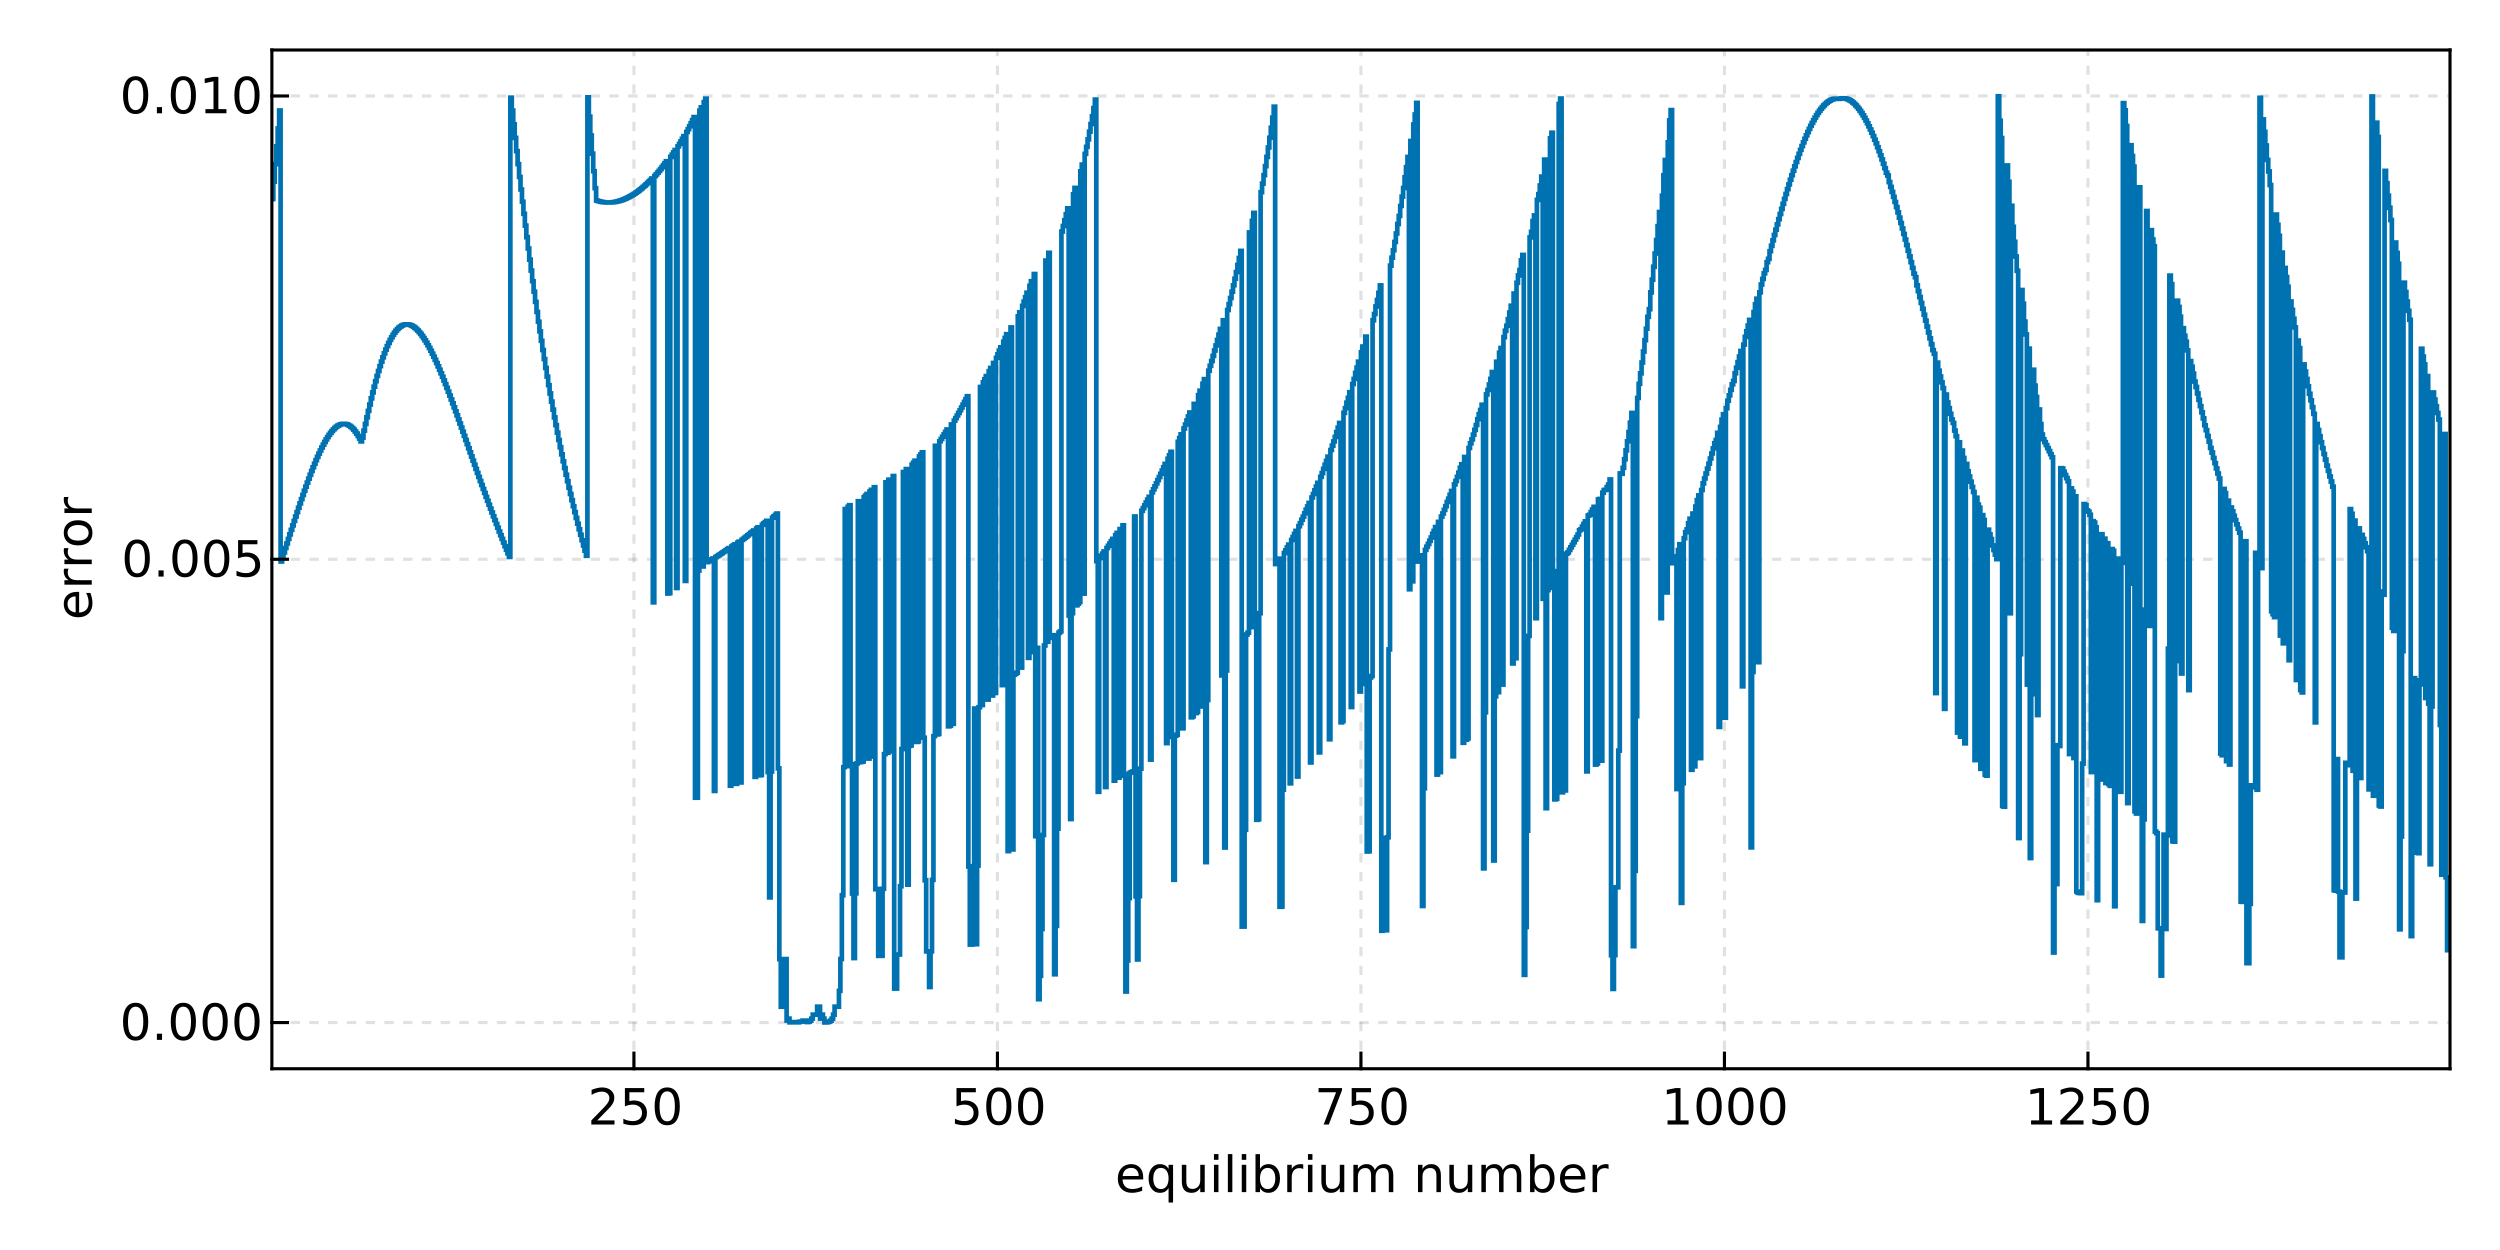 <?xml version="1.0" encoding="UTF-8"?>
<svg xmlns="http://www.w3.org/2000/svg" xmlns:xlink="http://www.w3.org/1999/xlink" width="600pt" height="300pt" viewBox="0 0 600 300" version="1.1">
<defs>
<g>
<symbol overflow="visible" id="Mb7idWRd0-0">
<path style="stroke:none;" d="M 0.594 2.125 L 0.594 -8.469 L 6.594 -8.469 L 6.594 2.125 Z M 1.266 1.453 L 5.938 1.453 L 5.938 -7.781 L 1.266 -7.781 Z M 1.266 1.453 "/>
</symbol>
<symbol overflow="visible" id="Mb7idWRd0-1">
<path style="stroke:none;" d="M 6.75 -3.547 L 6.75 -3.031 L 1.781 -3.031 C 1.832 -2.281 2.055 -1.711 2.453 -1.328 C 2.859 -0.941 3.414 -0.75 4.125 -0.75 C 4.539 -0.75 4.941 -0.797 5.328 -0.891 C 5.723 -0.992 6.113 -1.148 6.5 -1.359 L 6.5 -0.328 C 6.102 -0.172 5.703 -0.051 5.297 0.031 C 4.891 0.125 4.477 0.172 4.062 0.172 C 3.02 0.172 2.191 -0.129 1.578 -0.734 C 0.961 -1.348 0.656 -2.176 0.656 -3.219 C 0.656 -4.289 0.945 -5.141 1.531 -5.766 C 2.113 -6.398 2.895 -6.719 3.875 -6.719 C 4.758 -6.719 5.457 -6.43 5.969 -5.859 C 6.488 -5.297 6.75 -4.523 6.75 -3.547 Z M 5.672 -3.875 C 5.66 -4.457 5.492 -4.926 5.172 -5.281 C 4.848 -5.633 4.422 -5.812 3.891 -5.812 C 3.285 -5.812 2.801 -5.641 2.438 -5.297 C 2.082 -4.953 1.879 -4.473 1.828 -3.859 Z M 5.672 -3.875 "/>
</symbol>
<symbol overflow="visible" id="Mb7idWRd0-2">
<path style="stroke:none;" d="M 1.125 -6.562 L 2.203 -6.562 L 2.203 0 L 1.125 0 Z M 1.125 -9.125 L 2.203 -9.125 L 2.203 -7.75 L 1.125 -7.75 Z M 1.125 -9.125 "/>
</symbol>
<symbol overflow="visible" id="Mb7idWRd0-3">
<path style="stroke:none;" d="M 5.844 -3.281 C 5.844 -4.07 5.676 -4.691 5.344 -5.141 C 5.02 -5.586 4.578 -5.812 4.016 -5.812 C 3.441 -5.812 2.988 -5.586 2.656 -5.141 C 2.332 -4.691 2.172 -4.07 2.172 -3.281 C 2.172 -2.488 2.332 -1.863 2.656 -1.406 C 2.988 -0.957 3.441 -0.734 4.016 -0.734 C 4.578 -0.734 5.02 -0.957 5.344 -1.406 C 5.676 -1.863 5.844 -2.488 5.844 -3.281 Z M 2.172 -5.562 C 2.398 -5.957 2.688 -6.25 3.031 -6.438 C 3.375 -6.625 3.785 -6.719 4.266 -6.719 C 5.066 -6.719 5.719 -6.398 6.219 -5.766 C 6.719 -5.141 6.969 -4.312 6.969 -3.281 C 6.969 -2.25 6.719 -1.414 6.219 -0.781 C 5.719 -0.145 5.066 0.172 4.266 0.172 C 3.785 0.172 3.375 0.078 3.031 -0.109 C 2.688 -0.305 2.398 -0.598 2.172 -0.984 L 2.172 0 L 1.094 0 L 1.094 -9.125 L 2.172 -9.125 Z M 2.172 -5.562 "/>
</symbol>
<symbol overflow="visible" id="Mb7idWRd0-4">
<path style="stroke:none;" d="M 4.938 -5.562 C 4.812 -5.625 4.676 -5.672 4.531 -5.703 C 4.395 -5.742 4.238 -5.766 4.062 -5.766 C 3.457 -5.766 2.988 -5.566 2.656 -5.172 C 2.332 -4.773 2.172 -4.203 2.172 -3.453 L 2.172 0 L 1.094 0 L 1.094 -6.562 L 2.172 -6.562 L 2.172 -5.547 C 2.398 -5.941 2.695 -6.234 3.062 -6.422 C 3.426 -6.617 3.867 -6.719 4.391 -6.719 C 4.461 -6.719 4.539 -6.711 4.625 -6.703 C 4.719 -6.691 4.816 -6.676 4.922 -6.656 Z M 4.938 -5.562 "/>
</symbol>
<symbol overflow="visible" id="Mb7idWRd0-5">
<path style="stroke:none;" d="M 1.016 -2.594 L 1.016 -6.562 L 2.094 -6.562 L 2.094 -2.625 C 2.094 -2.008 2.211 -1.547 2.453 -1.234 C 2.703 -0.922 3.066 -0.766 3.547 -0.766 C 4.129 -0.766 4.586 -0.945 4.922 -1.312 C 5.266 -1.688 5.438 -2.195 5.438 -2.844 L 5.438 -6.562 L 6.516 -6.562 L 6.516 0 L 5.438 0 L 5.438 -1.016 C 5.176 -0.609 4.875 -0.305 4.531 -0.109 C 4.188 0.078 3.785 0.172 3.328 0.172 C 2.566 0.172 1.988 -0.062 1.594 -0.531 C 1.207 -1 1.016 -1.688 1.016 -2.594 Z M 3.734 -6.719 Z M 3.734 -6.719 "/>
</symbol>
<symbol overflow="visible" id="Mb7idWRd0-6">
<path style="stroke:none;" d="M 6.594 -3.969 L 6.594 0 L 5.516 0 L 5.516 -3.922 C 5.516 -4.547 5.391 -5.008 5.141 -5.312 C 4.898 -5.625 4.539 -5.781 4.062 -5.781 C 3.477 -5.781 3.016 -5.594 2.672 -5.219 C 2.336 -4.852 2.172 -4.348 2.172 -3.703 L 2.172 0 L 1.094 0 L 1.094 -6.562 L 2.172 -6.562 L 2.172 -5.547 C 2.43 -5.941 2.734 -6.234 3.078 -6.422 C 3.43 -6.617 3.836 -6.719 4.297 -6.719 C 5.047 -6.719 5.613 -6.484 6 -6.016 C 6.395 -5.555 6.594 -4.875 6.594 -3.969 Z M 6.594 -3.969 "/>
</symbol>
<symbol overflow="visible" id="Mb7idWRd0-7">
<path style="stroke:none;" d="M 1.297 -8.75 L 5.938 -8.75 L 5.938 -7.75 L 2.375 -7.75 L 2.375 -5.609 C 2.551 -5.672 2.723 -5.711 2.891 -5.734 C 3.066 -5.766 3.238 -5.781 3.406 -5.781 C 4.383 -5.781 5.16 -5.508 5.734 -4.969 C 6.305 -4.438 6.594 -3.719 6.594 -2.812 C 6.594 -1.863 6.297 -1.129 5.703 -0.609 C 5.117 -0.086 4.297 0.172 3.234 0.172 C 2.859 0.172 2.477 0.141 2.094 0.078 C 1.719 0.016 1.328 -0.078 0.922 -0.203 L 0.922 -1.391 C 1.273 -1.203 1.641 -1.062 2.016 -0.969 C 2.391 -0.875 2.785 -0.828 3.203 -0.828 C 3.879 -0.828 4.414 -1.004 4.812 -1.359 C 5.207 -1.711 5.406 -2.195 5.406 -2.812 C 5.406 -3.414 5.207 -3.895 4.812 -4.25 C 4.414 -4.602 3.879 -4.781 3.203 -4.781 C 2.891 -4.781 2.57 -4.742 2.25 -4.672 C 1.938 -4.609 1.617 -4.504 1.297 -4.359 Z M 1.297 -8.75 "/>
</symbol>
<symbol overflow="visible" id="Mb7idWRd0-8">
<path style="stroke:none;" d="M 3.812 -7.969 C 3.207 -7.969 2.75 -7.664 2.438 -7.062 C 2.133 -6.469 1.984 -5.566 1.984 -4.359 C 1.984 -3.16 2.133 -2.258 2.438 -1.656 C 2.75 -1.062 3.207 -0.766 3.812 -0.766 C 4.426 -0.766 4.883 -1.062 5.188 -1.656 C 5.5 -2.258 5.656 -3.16 5.656 -4.359 C 5.656 -5.566 5.5 -6.469 5.188 -7.062 C 4.883 -7.664 4.426 -7.969 3.812 -7.969 Z M 3.812 -8.906 C 4.789 -8.906 5.539 -8.516 6.062 -7.734 C 6.582 -6.961 6.844 -5.836 6.844 -4.359 C 6.844 -2.891 6.582 -1.766 6.062 -0.984 C 5.539 -0.211 4.789 0.172 3.812 0.172 C 2.832 0.172 2.082 -0.211 1.562 -0.984 C 1.051 -1.766 0.797 -2.891 0.797 -4.359 C 0.797 -5.836 1.051 -6.961 1.562 -7.734 C 2.082 -8.516 2.832 -8.906 3.812 -8.906 Z M 3.812 -8.906 "/>
</symbol>
<symbol overflow="visible" id="Mb7idWRd0-9">
<path style="stroke:none;" d="M 1.484 -1 L 3.422 -1 L 3.422 -7.672 L 1.312 -7.25 L 1.312 -8.328 L 3.406 -8.75 L 4.594 -8.75 L 4.594 -1 L 6.531 -1 L 6.531 0 L 1.484 0 Z M 1.484 -1 "/>
</symbol>
<symbol overflow="visible" id="Mb7idWRd1-0">
<path style="stroke:none;" d="M 0.594 2.125 L 0.594 -8.469 L 6.594 -8.469 L 6.594 2.125 Z M 1.266 1.453 L 5.938 1.453 L 5.938 -7.781 L 1.266 -7.781 Z M 1.266 1.453 "/>
</symbol>
<symbol overflow="visible" id="Mb7idWRd1-1">
<path style="stroke:none;" d="M 1.781 -3.281 C 1.781 -2.488 1.941 -1.863 2.266 -1.406 C 2.586 -0.957 3.035 -0.734 3.609 -0.734 C 4.18 -0.734 4.629 -0.957 4.953 -1.406 C 5.285 -1.863 5.453 -2.488 5.453 -3.281 C 5.453 -4.07 5.285 -4.691 4.953 -5.141 C 4.629 -5.586 4.18 -5.812 3.609 -5.812 C 3.035 -5.812 2.586 -5.586 2.266 -5.141 C 1.941 -4.691 1.781 -4.07 1.781 -3.281 Z M 5.453 -0.984 C 5.223 -0.598 4.938 -0.305 4.594 -0.109 C 4.25 0.078 3.832 0.172 3.344 0.172 C 2.551 0.172 1.906 -0.145 1.406 -0.781 C 0.906 -1.414 0.656 -2.25 0.656 -3.281 C 0.656 -4.312 0.906 -5.141 1.406 -5.766 C 1.906 -6.398 2.551 -6.719 3.344 -6.719 C 3.832 -6.719 4.25 -6.625 4.594 -6.438 C 4.938 -6.25 5.223 -5.957 5.453 -5.562 L 5.453 -6.562 L 6.531 -6.562 L 6.531 2.5 L 5.453 2.5 Z M 5.453 -0.984 "/>
</symbol>
<symbol overflow="visible" id="Mb7idWRd1-2">
<path style="stroke:none;" d="M 1.016 -2.594 L 1.016 -6.562 L 2.094 -6.562 L 2.094 -2.625 C 2.094 -2.008 2.211 -1.547 2.453 -1.234 C 2.703 -0.922 3.066 -0.766 3.547 -0.766 C 4.129 -0.766 4.586 -0.945 4.922 -1.312 C 5.266 -1.688 5.438 -2.195 5.438 -2.844 L 5.438 -6.562 L 6.516 -6.562 L 6.516 0 L 5.438 0 L 5.438 -1.016 C 5.176 -0.609 4.875 -0.305 4.531 -0.109 C 4.188 0.078 3.785 0.172 3.328 0.172 C 2.566 0.172 1.988 -0.062 1.594 -0.531 C 1.207 -1 1.016 -1.688 1.016 -2.594 Z M 3.734 -6.719 Z M 3.734 -6.719 "/>
</symbol>
<symbol overflow="visible" id="Mb7idWRd1-3">
<path style="stroke:none;" d="M 1.125 -6.562 L 2.203 -6.562 L 2.203 0 L 1.125 0 Z M 1.125 -9.125 L 2.203 -9.125 L 2.203 -7.75 L 1.125 -7.75 Z M 1.125 -9.125 "/>
</symbol>
<symbol overflow="visible" id="Mb7idWRd1-4">
<path style="stroke:none;" d="M 6.234 -5.297 C 6.504 -5.785 6.828 -6.145 7.203 -6.375 C 7.578 -6.602 8.02 -6.719 8.531 -6.719 C 9.219 -6.719 9.742 -6.477 10.109 -6 C 10.484 -5.52 10.672 -4.844 10.672 -3.969 L 10.672 0 L 9.594 0 L 9.594 -3.922 C 9.594 -4.555 9.477 -5.023 9.25 -5.328 C 9.031 -5.629 8.691 -5.781 8.234 -5.781 C 7.672 -5.781 7.227 -5.594 6.906 -5.219 C 6.582 -4.852 6.422 -4.348 6.422 -3.703 L 6.422 0 L 5.344 0 L 5.344 -3.922 C 5.344 -4.555 5.227 -5.023 5 -5.328 C 4.781 -5.629 4.438 -5.781 3.969 -5.781 C 3.414 -5.781 2.977 -5.594 2.656 -5.219 C 2.332 -4.852 2.172 -4.348 2.172 -3.703 L 2.172 0 L 1.094 0 L 1.094 -6.562 L 2.172 -6.562 L 2.172 -5.547 C 2.422 -5.941 2.719 -6.234 3.062 -6.422 C 3.406 -6.617 3.812 -6.719 4.281 -6.719 C 4.758 -6.719 5.164 -6.598 5.5 -6.359 C 5.832 -6.117 6.078 -5.766 6.234 -5.297 Z M 6.234 -5.297 "/>
</symbol>
<symbol overflow="visible" id="Mb7idWRd1-5">
<path style="stroke:none;" d=""/>
</symbol>
<symbol overflow="visible" id="Mb7idWRd1-6">
<path style="stroke:none;" d="M 6.75 -3.547 L 6.75 -3.031 L 1.781 -3.031 C 1.832 -2.281 2.055 -1.711 2.453 -1.328 C 2.859 -0.941 3.414 -0.75 4.125 -0.75 C 4.539 -0.75 4.941 -0.797 5.328 -0.891 C 5.723 -0.992 6.113 -1.148 6.5 -1.359 L 6.5 -0.328 C 6.102 -0.172 5.703 -0.051 5.297 0.031 C 4.891 0.125 4.477 0.172 4.062 0.172 C 3.02 0.172 2.191 -0.129 1.578 -0.734 C 0.961 -1.348 0.656 -2.176 0.656 -3.219 C 0.656 -4.289 0.945 -5.141 1.531 -5.766 C 2.113 -6.398 2.895 -6.719 3.875 -6.719 C 4.758 -6.719 5.457 -6.43 5.969 -5.859 C 6.488 -5.297 6.75 -4.523 6.75 -3.547 Z M 5.672 -3.875 C 5.66 -4.457 5.492 -4.926 5.172 -5.281 C 4.848 -5.633 4.422 -5.812 3.891 -5.812 C 3.285 -5.812 2.801 -5.641 2.438 -5.297 C 2.082 -4.953 1.879 -4.473 1.828 -3.859 Z M 5.672 -3.875 "/>
</symbol>
<symbol overflow="visible" id="Mb7idWRd2-0">
<path style="stroke:none;" d="M 0.594 2.125 L 0.594 -8.469 L 6.594 -8.469 L 6.594 2.125 Z M 1.266 1.453 L 5.938 1.453 L 5.938 -7.781 L 1.266 -7.781 Z M 1.266 1.453 "/>
</symbol>
<symbol overflow="visible" id="Mb7idWRd2-1">
<path style="stroke:none;" d="M 1.125 -6.562 L 2.203 -6.562 L 2.203 0 L 1.125 0 Z M 1.125 -9.125 L 2.203 -9.125 L 2.203 -7.75 L 1.125 -7.75 Z M 1.125 -9.125 "/>
</symbol>
<symbol overflow="visible" id="Mb7idWRd2-2">
<path style="stroke:none;" d="M 1.125 -9.125 L 2.203 -9.125 L 2.203 0 L 1.125 0 Z M 1.125 -9.125 "/>
</symbol>
<symbol overflow="visible" id="Mb7idWRd2-3">
<path style="stroke:none;" d="M 6.234 -5.297 C 6.504 -5.785 6.828 -6.145 7.203 -6.375 C 7.578 -6.602 8.02 -6.719 8.531 -6.719 C 9.219 -6.719 9.742 -6.477 10.109 -6 C 10.484 -5.52 10.672 -4.844 10.672 -3.969 L 10.672 0 L 9.594 0 L 9.594 -3.922 C 9.594 -4.555 9.477 -5.023 9.25 -5.328 C 9.031 -5.629 8.691 -5.781 8.234 -5.781 C 7.672 -5.781 7.227 -5.594 6.906 -5.219 C 6.582 -4.852 6.422 -4.348 6.422 -3.703 L 6.422 0 L 5.344 0 L 5.344 -3.922 C 5.344 -4.555 5.227 -5.023 5 -5.328 C 4.781 -5.629 4.438 -5.781 3.969 -5.781 C 3.414 -5.781 2.977 -5.594 2.656 -5.219 C 2.332 -4.852 2.172 -4.348 2.172 -3.703 L 2.172 0 L 1.094 0 L 1.094 -6.562 L 2.172 -6.562 L 2.172 -5.547 C 2.422 -5.941 2.719 -6.234 3.062 -6.422 C 3.406 -6.617 3.812 -6.719 4.281 -6.719 C 4.758 -6.719 5.164 -6.598 5.5 -6.359 C 5.832 -6.117 6.078 -5.766 6.234 -5.297 Z M 6.234 -5.297 "/>
</symbol>
<symbol overflow="visible" id="Mb7idWRd2-4">
<path style="stroke:none;" d="M 0.984 -8.75 L 6.609 -8.75 L 6.609 -8.25 L 3.438 0 L 2.203 0 L 5.188 -7.75 L 0.984 -7.75 Z M 0.984 -8.75 "/>
</symbol>
<symbol overflow="visible" id="Mb7idWRd2-5">
<path style="stroke:none;" d="M 3.812 -7.969 C 3.207 -7.969 2.75 -7.664 2.438 -7.062 C 2.133 -6.469 1.984 -5.566 1.984 -4.359 C 1.984 -3.16 2.133 -2.258 2.438 -1.656 C 2.75 -1.062 3.207 -0.766 3.812 -0.766 C 4.426 -0.766 4.883 -1.062 5.188 -1.656 C 5.5 -2.258 5.656 -3.16 5.656 -4.359 C 5.656 -5.566 5.5 -6.469 5.188 -7.062 C 4.883 -7.664 4.426 -7.969 3.812 -7.969 Z M 3.812 -8.906 C 4.789 -8.906 5.539 -8.516 6.062 -7.734 C 6.582 -6.961 6.844 -5.836 6.844 -4.359 C 6.844 -2.891 6.582 -1.766 6.062 -0.984 C 5.539 -0.211 4.789 0.172 3.812 0.172 C 2.832 0.172 2.082 -0.211 1.562 -0.984 C 1.051 -1.766 0.797 -2.891 0.797 -4.359 C 0.797 -5.836 1.051 -6.961 1.562 -7.734 C 2.082 -8.516 2.832 -8.906 3.812 -8.906 Z M 3.812 -8.906 "/>
</symbol>
<symbol overflow="visible" id="Mb7idWRd3-0">
<path style="stroke:none;" d="M 0.594 2.125 L 0.594 -8.469 L 6.594 -8.469 L 6.594 2.125 Z M 1.266 1.453 L 5.938 1.453 L 5.938 -7.781 L 1.266 -7.781 Z M 1.266 1.453 "/>
</symbol>
<symbol overflow="visible" id="Mb7idWRd3-1">
<path style="stroke:none;" d="M 2.297 -1 L 6.438 -1 L 6.438 0 L 0.875 0 L 0.875 -1 C 1.32 -1.457 1.93 -2.078 2.703 -2.859 C 3.484 -3.648 3.973 -4.16 4.172 -4.391 C 4.555 -4.805 4.82 -5.16 4.969 -5.453 C 5.125 -5.754 5.203 -6.047 5.203 -6.328 C 5.203 -6.797 5.035 -7.176 4.703 -7.469 C 4.379 -7.758 3.957 -7.906 3.438 -7.906 C 3.062 -7.906 2.664 -7.844 2.25 -7.719 C 1.844 -7.594 1.406 -7.395 0.938 -7.125 L 0.938 -8.328 C 1.414 -8.516 1.859 -8.656 2.266 -8.75 C 2.68 -8.852 3.062 -8.906 3.406 -8.906 C 4.312 -8.906 5.035 -8.676 5.578 -8.219 C 6.117 -7.77 6.391 -7.164 6.391 -6.406 C 6.391 -6.051 6.32 -5.711 6.188 -5.391 C 6.051 -5.066 5.805 -4.688 5.453 -4.25 C 5.348 -4.133 5.035 -3.805 4.516 -3.266 C 3.992 -2.723 3.254 -1.969 2.297 -1 Z M 2.297 -1 "/>
</symbol>
<symbol overflow="visible" id="Mb7idWRd3-2">
<path style="stroke:none;" d="M 1.297 -8.75 L 5.938 -8.75 L 5.938 -7.75 L 2.375 -7.75 L 2.375 -5.609 C 2.551 -5.672 2.723 -5.711 2.891 -5.734 C 3.066 -5.766 3.238 -5.781 3.406 -5.781 C 4.383 -5.781 5.16 -5.508 5.734 -4.969 C 6.305 -4.438 6.594 -3.719 6.594 -2.812 C 6.594 -1.863 6.297 -1.129 5.703 -0.609 C 5.117 -0.086 4.297 0.172 3.234 0.172 C 2.859 0.172 2.477 0.141 2.094 0.078 C 1.719 0.016 1.328 -0.078 0.922 -0.203 L 0.922 -1.391 C 1.273 -1.203 1.641 -1.062 2.016 -0.969 C 2.391 -0.875 2.785 -0.828 3.203 -0.828 C 3.879 -0.828 4.414 -1.004 4.812 -1.359 C 5.207 -1.711 5.406 -2.195 5.406 -2.812 C 5.406 -3.414 5.207 -3.895 4.812 -4.25 C 4.414 -4.602 3.879 -4.781 3.203 -4.781 C 2.891 -4.781 2.57 -4.742 2.25 -4.672 C 1.938 -4.609 1.617 -4.504 1.297 -4.359 Z M 1.297 -8.75 "/>
</symbol>
<symbol overflow="visible" id="Mb7idWRd3-3">
<path style="stroke:none;" d="M 3.812 -7.969 C 3.207 -7.969 2.75 -7.664 2.438 -7.062 C 2.133 -6.469 1.984 -5.566 1.984 -4.359 C 1.984 -3.16 2.133 -2.258 2.438 -1.656 C 2.75 -1.062 3.207 -0.766 3.812 -0.766 C 4.426 -0.766 4.883 -1.062 5.188 -1.656 C 5.5 -2.258 5.656 -3.16 5.656 -4.359 C 5.656 -5.566 5.5 -6.469 5.188 -7.062 C 4.883 -7.664 4.426 -7.969 3.812 -7.969 Z M 3.812 -8.906 C 4.789 -8.906 5.539 -8.516 6.062 -7.734 C 6.582 -6.961 6.844 -5.836 6.844 -4.359 C 6.844 -2.891 6.582 -1.766 6.062 -0.984 C 5.539 -0.211 4.789 0.172 3.812 0.172 C 2.832 0.172 2.082 -0.211 1.562 -0.984 C 1.051 -1.766 0.797 -2.891 0.797 -4.359 C 0.797 -5.836 1.051 -6.961 1.562 -7.734 C 2.082 -8.516 2.832 -8.906 3.812 -8.906 Z M 3.812 -8.906 "/>
</symbol>
<symbol overflow="visible" id="Mb7idWRd4-0">
<path style="stroke:none;" d="M 0.594 2.125 L 0.594 -8.469 L 6.594 -8.469 L 6.594 2.125 Z M 1.266 1.453 L 5.938 1.453 L 5.938 -7.781 L 1.266 -7.781 Z M 1.266 1.453 "/>
</symbol>
<symbol overflow="visible" id="Mb7idWRd4-1">
<path style="stroke:none;" d="M 1.484 -1 L 3.422 -1 L 3.422 -7.672 L 1.312 -7.25 L 1.312 -8.328 L 3.406 -8.75 L 4.594 -8.75 L 4.594 -1 L 6.531 -1 L 6.531 0 L 1.484 0 Z M 1.484 -1 "/>
</symbol>
<symbol overflow="visible" id="Mb7idWRd4-2">
<path style="stroke:none;" d="M 2.297 -1 L 6.438 -1 L 6.438 0 L 0.875 0 L 0.875 -1 C 1.32 -1.457 1.93 -2.078 2.703 -2.859 C 3.484 -3.648 3.973 -4.16 4.172 -4.391 C 4.555 -4.805 4.82 -5.16 4.969 -5.453 C 5.125 -5.754 5.203 -6.047 5.203 -6.328 C 5.203 -6.797 5.035 -7.176 4.703 -7.469 C 4.379 -7.758 3.957 -7.906 3.438 -7.906 C 3.062 -7.906 2.664 -7.844 2.25 -7.719 C 1.844 -7.594 1.406 -7.395 0.938 -7.125 L 0.938 -8.328 C 1.414 -8.516 1.859 -8.656 2.266 -8.75 C 2.68 -8.852 3.062 -8.906 3.406 -8.906 C 4.312 -8.906 5.035 -8.676 5.578 -8.219 C 6.117 -7.77 6.391 -7.164 6.391 -6.406 C 6.391 -6.051 6.32 -5.711 6.188 -5.391 C 6.051 -5.066 5.805 -4.688 5.453 -4.25 C 5.348 -4.133 5.035 -3.805 4.516 -3.266 C 3.992 -2.723 3.254 -1.969 2.297 -1 Z M 2.297 -1 "/>
</symbol>
<symbol overflow="visible" id="Mb7idWRd4-3">
<path style="stroke:none;" d="M 3.812 -7.969 C 3.207 -7.969 2.75 -7.664 2.438 -7.062 C 2.133 -6.469 1.984 -5.566 1.984 -4.359 C 1.984 -3.16 2.133 -2.258 2.438 -1.656 C 2.75 -1.062 3.207 -0.766 3.812 -0.766 C 4.426 -0.766 4.883 -1.062 5.188 -1.656 C 5.5 -2.258 5.656 -3.16 5.656 -4.359 C 5.656 -5.566 5.5 -6.469 5.188 -7.062 C 4.883 -7.664 4.426 -7.969 3.812 -7.969 Z M 3.812 -8.906 C 4.789 -8.906 5.539 -8.516 6.062 -7.734 C 6.582 -6.961 6.844 -5.836 6.844 -4.359 C 6.844 -2.891 6.582 -1.766 6.062 -0.984 C 5.539 -0.211 4.789 0.172 3.812 0.172 C 2.832 0.172 2.082 -0.211 1.562 -0.984 C 1.051 -1.766 0.797 -2.891 0.797 -4.359 C 0.797 -5.836 1.051 -6.961 1.562 -7.734 C 2.082 -8.516 2.832 -8.906 3.812 -8.906 Z M 3.812 -8.906 "/>
</symbol>
<symbol overflow="visible" id="Mb7idWRd5-0">
<path style="stroke:none;" d="M 2.125 -0.594 L -8.469 -0.594 L -8.469 -6.594 L 2.125 -6.594 Z M 1.453 -1.266 L 1.453 -5.938 L -7.781 -5.938 L -7.781 -1.266 Z M 1.453 -1.266 "/>
</symbol>
<symbol overflow="visible" id="Mb7idWRd5-1">
<path style="stroke:none;" d="M -3.547 -6.75 L -3.031 -6.75 L -3.031 -1.781 C -2.281 -1.832 -1.711 -2.055 -1.328 -2.453 C -0.941 -2.859 -0.75 -3.414 -0.75 -4.125 C -0.75 -4.539 -0.797 -4.941 -0.891 -5.328 C -0.992 -5.723 -1.148 -6.113 -1.359 -6.5 L -0.328 -6.5 C -0.172 -6.102 -0.051 -5.703 0.031 -5.297 C 0.125 -4.891 0.172 -4.477 0.172 -4.062 C 0.172 -3.02 -0.129 -2.191 -0.734 -1.578 C -1.348 -0.961 -2.176 -0.656 -3.219 -0.656 C -4.289 -0.656 -5.141 -0.945 -5.766 -1.531 C -6.398 -2.113 -6.719 -2.895 -6.719 -3.875 C -6.719 -4.758 -6.43 -5.457 -5.859 -5.969 C -5.297 -6.488 -4.523 -6.75 -3.547 -6.75 Z M -3.875 -5.672 C -4.457 -5.66 -4.926 -5.492 -5.281 -5.172 C -5.633 -4.848 -5.812 -4.422 -5.812 -3.891 C -5.812 -3.285 -5.641 -2.801 -5.297 -2.438 C -4.953 -2.082 -4.473 -1.879 -3.859 -1.828 Z M -3.875 -5.672 "/>
</symbol>
<symbol overflow="visible" id="Mb7idWRd5-2">
<path style="stroke:none;" d="M -5.562 -4.938 C -5.625 -4.812 -5.672 -4.676 -5.703 -4.531 C -5.742 -4.395 -5.766 -4.238 -5.766 -4.062 C -5.766 -3.457 -5.566 -2.988 -5.172 -2.656 C -4.773 -2.332 -4.203 -2.172 -3.453 -2.172 L 0 -2.172 L 0 -1.094 L -6.562 -1.094 L -6.562 -2.172 L -5.547 -2.172 C -5.941 -2.398 -6.234 -2.695 -6.422 -3.062 C -6.617 -3.426 -6.719 -3.867 -6.719 -4.391 C -6.719 -4.461 -6.711 -4.539 -6.703 -4.625 C -6.691 -4.719 -6.676 -4.816 -6.656 -4.922 Z M -5.562 -4.938 "/>
</symbol>
<symbol overflow="visible" id="Mb7idWRd6-0">
<path style="stroke:none;" d="M 2.125 -0.594 L -8.469 -0.594 L -8.469 -6.594 L 2.125 -6.594 Z M 1.453 -1.266 L 1.453 -5.938 L -7.781 -5.938 L -7.781 -1.266 Z M 1.453 -1.266 "/>
</symbol>
<symbol overflow="visible" id="Mb7idWRd6-1">
<path style="stroke:none;" d="M -5.562 -4.938 C -5.625 -4.812 -5.672 -4.676 -5.703 -4.531 C -5.742 -4.395 -5.766 -4.238 -5.766 -4.062 C -5.766 -3.457 -5.566 -2.988 -5.172 -2.656 C -4.773 -2.332 -4.203 -2.172 -3.453 -2.172 L 0 -2.172 L 0 -1.094 L -6.562 -1.094 L -6.562 -2.172 L -5.547 -2.172 C -5.941 -2.398 -6.234 -2.695 -6.422 -3.062 C -6.617 -3.426 -6.719 -3.867 -6.719 -4.391 C -6.719 -4.461 -6.711 -4.539 -6.703 -4.625 C -6.691 -4.719 -6.676 -4.816 -6.656 -4.922 Z M -5.562 -4.938 "/>
</symbol>
<symbol overflow="visible" id="Mb7idWRd6-2">
<path style="stroke:none;" d="M -5.812 -3.672 C -5.812 -3.098 -5.582 -2.641 -5.125 -2.297 C -4.676 -1.961 -4.062 -1.797 -3.281 -1.797 C -2.488 -1.797 -1.867 -1.961 -1.422 -2.297 C -0.973 -2.629 -0.75 -3.086 -0.75 -3.672 C -0.75 -4.242 -0.973 -4.695 -1.422 -5.031 C -1.879 -5.375 -2.5 -5.547 -3.281 -5.547 C -4.051 -5.547 -4.664 -5.375 -5.125 -5.031 C -5.582 -4.695 -5.812 -4.242 -5.812 -3.672 Z M -6.719 -3.672 C -6.719 -4.609 -6.41 -5.344 -5.797 -5.875 C -5.191 -6.414 -4.352 -6.688 -3.281 -6.688 C -2.207 -6.688 -1.363 -6.414 -0.75 -5.875 C -0.133 -5.344 0.172 -4.609 0.172 -3.672 C 0.172 -2.734 -0.133 -1.992 -0.75 -1.453 C -1.363 -0.922 -2.207 -0.656 -3.281 -0.656 C -4.352 -0.656 -5.191 -0.922 -5.797 -1.453 C -6.41 -1.992 -6.719 -2.734 -6.719 -3.672 Z M -6.719 -3.672 "/>
</symbol>
<symbol overflow="visible" id="Mb7idWRd7-0">
<path style="stroke:none;" d="M 2.125 -0.594 L -8.469 -0.594 L -8.469 -6.594 L 2.125 -6.594 Z M 1.453 -1.266 L 1.453 -5.938 L -7.781 -5.938 L -7.781 -1.266 Z M 1.453 -1.266 "/>
</symbol>
<symbol overflow="visible" id="Mb7idWRd7-1">
<path style="stroke:none;" d="M -5.562 -4.938 C -5.625 -4.812 -5.672 -4.676 -5.703 -4.531 C -5.742 -4.395 -5.766 -4.238 -5.766 -4.062 C -5.766 -3.457 -5.566 -2.988 -5.172 -2.656 C -4.773 -2.332 -4.203 -2.172 -3.453 -2.172 L 0 -2.172 L 0 -1.094 L -6.562 -1.094 L -6.562 -2.172 L -5.547 -2.172 C -5.941 -2.398 -6.234 -2.695 -6.422 -3.062 C -6.617 -3.426 -6.719 -3.867 -6.719 -4.391 C -6.719 -4.461 -6.711 -4.539 -6.703 -4.625 C -6.691 -4.719 -6.676 -4.816 -6.656 -4.922 Z M -5.562 -4.938 "/>
</symbol>
<symbol overflow="visible" id="Mb7idWRd8-0">
<path style="stroke:none;" d="M 0.594 2.125 L 0.594 -8.469 L 6.594 -8.469 L 6.594 2.125 Z M 1.266 1.453 L 5.938 1.453 L 5.938 -7.781 L 1.266 -7.781 Z M 1.266 1.453 "/>
</symbol>
<symbol overflow="visible" id="Mb7idWRd8-1">
<path style="stroke:none;" d="M 3.812 -7.969 C 3.207 -7.969 2.75 -7.664 2.438 -7.062 C 2.133 -6.469 1.984 -5.566 1.984 -4.359 C 1.984 -3.16 2.133 -2.258 2.438 -1.656 C 2.75 -1.062 3.207 -0.766 3.812 -0.766 C 4.426 -0.766 4.883 -1.062 5.188 -1.656 C 5.5 -2.258 5.656 -3.16 5.656 -4.359 C 5.656 -5.566 5.5 -6.469 5.188 -7.062 C 4.883 -7.664 4.426 -7.969 3.812 -7.969 Z M 3.812 -8.906 C 4.789 -8.906 5.539 -8.516 6.062 -7.734 C 6.582 -6.961 6.844 -5.836 6.844 -4.359 C 6.844 -2.891 6.582 -1.766 6.062 -0.984 C 5.539 -0.211 4.789 0.172 3.812 0.172 C 2.832 0.172 2.082 -0.211 1.562 -0.984 C 1.051 -1.766 0.797 -2.891 0.797 -4.359 C 0.797 -5.836 1.051 -6.961 1.562 -7.734 C 2.082 -8.516 2.832 -8.906 3.812 -8.906 Z M 3.812 -8.906 "/>
</symbol>
<symbol overflow="visible" id="Mb7idWRd8-2">
<path style="stroke:none;" d="M 1.281 -1.484 L 2.516 -1.484 L 2.516 0 L 1.281 0 Z M 1.281 -1.484 "/>
</symbol>
<symbol overflow="visible" id="Mb7idWRd9-0">
<path style="stroke:none;" d="M 0.594 2.125 L 0.594 -8.469 L 6.594 -8.469 L 6.594 2.125 Z M 1.266 1.453 L 5.938 1.453 L 5.938 -7.781 L 1.266 -7.781 Z M 1.266 1.453 "/>
</symbol>
<symbol overflow="visible" id="Mb7idWRd9-1">
<path style="stroke:none;" d="M 3.812 -7.969 C 3.207 -7.969 2.75 -7.664 2.438 -7.062 C 2.133 -6.469 1.984 -5.566 1.984 -4.359 C 1.984 -3.16 2.133 -2.258 2.438 -1.656 C 2.75 -1.062 3.207 -0.766 3.812 -0.766 C 4.426 -0.766 4.883 -1.062 5.188 -1.656 C 5.5 -2.258 5.656 -3.16 5.656 -4.359 C 5.656 -5.566 5.5 -6.469 5.188 -7.062 C 4.883 -7.664 4.426 -7.969 3.812 -7.969 Z M 3.812 -8.906 C 4.789 -8.906 5.539 -8.516 6.062 -7.734 C 6.582 -6.961 6.844 -5.836 6.844 -4.359 C 6.844 -2.891 6.582 -1.766 6.062 -0.984 C 5.539 -0.211 4.789 0.172 3.812 0.172 C 2.832 0.172 2.082 -0.211 1.562 -0.984 C 1.051 -1.766 0.797 -2.891 0.797 -4.359 C 0.797 -5.836 1.051 -6.961 1.562 -7.734 C 2.082 -8.516 2.832 -8.906 3.812 -8.906 Z M 3.812 -8.906 "/>
</symbol>
<symbol overflow="visible" id="Mb7idWRd10-0">
<path style="stroke:none;" d="M 0.594 2.125 L 0.594 -8.469 L 6.594 -8.469 L 6.594 2.125 Z M 1.266 1.453 L 5.938 1.453 L 5.938 -7.781 L 1.266 -7.781 Z M 1.266 1.453 "/>
</symbol>
<symbol overflow="visible" id="Mb7idWRd10-1">
<path style="stroke:none;" d="M 3.812 -7.969 C 3.207 -7.969 2.75 -7.664 2.438 -7.062 C 2.133 -6.469 1.984 -5.566 1.984 -4.359 C 1.984 -3.16 2.133 -2.258 2.438 -1.656 C 2.75 -1.062 3.207 -0.766 3.812 -0.766 C 4.426 -0.766 4.883 -1.062 5.188 -1.656 C 5.5 -2.258 5.656 -3.16 5.656 -4.359 C 5.656 -5.566 5.5 -6.469 5.188 -7.062 C 4.883 -7.664 4.426 -7.969 3.812 -7.969 Z M 3.812 -8.906 C 4.789 -8.906 5.539 -8.516 6.062 -7.734 C 6.582 -6.961 6.844 -5.836 6.844 -4.359 C 6.844 -2.891 6.582 -1.766 6.062 -0.984 C 5.539 -0.211 4.789 0.172 3.812 0.172 C 2.832 0.172 2.082 -0.211 1.562 -0.984 C 1.051 -1.766 0.797 -2.891 0.797 -4.359 C 0.797 -5.836 1.051 -6.961 1.562 -7.734 C 2.082 -8.516 2.832 -8.906 3.812 -8.906 Z M 3.812 -8.906 "/>
</symbol>
<symbol overflow="visible" id="Mb7idWRd10-2">
<path style="stroke:none;" d="M 1.281 -1.484 L 2.516 -1.484 L 2.516 0 L 1.281 0 Z M 1.281 -1.484 "/>
</symbol>
<symbol overflow="visible" id="Mb7idWRd11-0">
<path style="stroke:none;" d="M 0.594 2.125 L 0.594 -8.469 L 6.594 -8.469 L 6.594 2.125 Z M 1.266 1.453 L 5.938 1.453 L 5.938 -7.781 L 1.266 -7.781 Z M 1.266 1.453 "/>
</symbol>
<symbol overflow="visible" id="Mb7idWRd11-1">
<path style="stroke:none;" d="M 3.812 -7.969 C 3.207 -7.969 2.75 -7.664 2.438 -7.062 C 2.133 -6.469 1.984 -5.566 1.984 -4.359 C 1.984 -3.16 2.133 -2.258 2.438 -1.656 C 2.75 -1.062 3.207 -0.766 3.812 -0.766 C 4.426 -0.766 4.883 -1.062 5.188 -1.656 C 5.5 -2.258 5.656 -3.16 5.656 -4.359 C 5.656 -5.566 5.5 -6.469 5.188 -7.062 C 4.883 -7.664 4.426 -7.969 3.812 -7.969 Z M 3.812 -8.906 C 4.789 -8.906 5.539 -8.516 6.062 -7.734 C 6.582 -6.961 6.844 -5.836 6.844 -4.359 C 6.844 -2.891 6.582 -1.766 6.062 -0.984 C 5.539 -0.211 4.789 0.172 3.812 0.172 C 2.832 0.172 2.082 -0.211 1.562 -0.984 C 1.051 -1.766 0.797 -2.891 0.797 -4.359 C 0.797 -5.836 1.051 -6.961 1.562 -7.734 C 2.082 -8.516 2.832 -8.906 3.812 -8.906 Z M 3.812 -8.906 "/>
</symbol>
<symbol overflow="visible" id="Mb7idWRd11-2">
<path style="stroke:none;" d="M 1.297 -8.75 L 5.938 -8.75 L 5.938 -7.75 L 2.375 -7.75 L 2.375 -5.609 C 2.551 -5.672 2.723 -5.711 2.891 -5.734 C 3.066 -5.766 3.238 -5.781 3.406 -5.781 C 4.383 -5.781 5.16 -5.508 5.734 -4.969 C 6.305 -4.438 6.594 -3.719 6.594 -2.812 C 6.594 -1.863 6.297 -1.129 5.703 -0.609 C 5.117 -0.086 4.297 0.172 3.234 0.172 C 2.859 0.172 2.477 0.141 2.094 0.078 C 1.719 0.016 1.328 -0.078 0.922 -0.203 L 0.922 -1.391 C 1.273 -1.203 1.641 -1.062 2.016 -0.969 C 2.391 -0.875 2.785 -0.828 3.203 -0.828 C 3.879 -0.828 4.414 -1.004 4.812 -1.359 C 5.207 -1.711 5.406 -2.195 5.406 -2.812 C 5.406 -3.414 5.207 -3.895 4.812 -4.25 C 4.414 -4.602 3.879 -4.781 3.203 -4.781 C 2.891 -4.781 2.57 -4.742 2.25 -4.672 C 1.938 -4.609 1.617 -4.504 1.297 -4.359 Z M 1.297 -8.75 "/>
</symbol>
<symbol overflow="visible" id="Mb7idWRd12-0">
<path style="stroke:none;" d="M 0.594 2.125 L 0.594 -8.469 L 6.594 -8.469 L 6.594 2.125 Z M 1.266 1.453 L 5.938 1.453 L 5.938 -7.781 L 1.266 -7.781 Z M 1.266 1.453 "/>
</symbol>
<symbol overflow="visible" id="Mb7idWRd12-1">
<path style="stroke:none;" d="M 3.812 -7.969 C 3.207 -7.969 2.75 -7.664 2.438 -7.062 C 2.133 -6.469 1.984 -5.566 1.984 -4.359 C 1.984 -3.16 2.133 -2.258 2.438 -1.656 C 2.75 -1.062 3.207 -0.766 3.812 -0.766 C 4.426 -0.766 4.883 -1.062 5.188 -1.656 C 5.5 -2.258 5.656 -3.16 5.656 -4.359 C 5.656 -5.566 5.5 -6.469 5.188 -7.062 C 4.883 -7.664 4.426 -7.969 3.812 -7.969 Z M 3.812 -8.906 C 4.789 -8.906 5.539 -8.516 6.062 -7.734 C 6.582 -6.961 6.844 -5.836 6.844 -4.359 C 6.844 -2.891 6.582 -1.766 6.062 -0.984 C 5.539 -0.211 4.789 0.172 3.812 0.172 C 2.832 0.172 2.082 -0.211 1.562 -0.984 C 1.051 -1.766 0.797 -2.891 0.797 -4.359 C 0.797 -5.836 1.051 -6.961 1.562 -7.734 C 2.082 -8.516 2.832 -8.906 3.812 -8.906 Z M 3.812 -8.906 "/>
</symbol>
<symbol overflow="visible" id="Mb7idWRd12-2">
<path style="stroke:none;" d="M 1.281 -1.484 L 2.516 -1.484 L 2.516 0 L 1.281 0 Z M 1.281 -1.484 "/>
</symbol>
<symbol overflow="visible" id="Mb7idWRd13-0">
<path style="stroke:none;" d="M 0.594 2.125 L 0.594 -8.469 L 6.594 -8.469 L 6.594 2.125 Z M 1.266 1.453 L 5.938 1.453 L 5.938 -7.781 L 1.266 -7.781 Z M 1.266 1.453 "/>
</symbol>
<symbol overflow="visible" id="Mb7idWRd13-1">
<path style="stroke:none;" d="M 1.484 -1 L 3.422 -1 L 3.422 -7.672 L 1.312 -7.25 L 1.312 -8.328 L 3.406 -8.75 L 4.594 -8.75 L 4.594 -1 L 6.531 -1 L 6.531 0 L 1.484 0 Z M 1.484 -1 "/>
</symbol>
</g>
<clipPath id="clip1">
  <path d="M 65.25 22 L 588 22 L 588 246 L 65.25 246 Z M 65.25 22 "/>
</clipPath>
</defs>
<g id="surface1">
<path style="fill:none;stroke-width:1;stroke-linecap:butt;stroke-linejoin:miter;stroke:rgb(0%,0%,0%);stroke-opacity:0.12;stroke-dasharray:3,3;stroke-miterlimit:10;" d="M 202.854 342 L 202.854 16 " transform="matrix(0.75,0,0,0.75,0,0)"/>
<path style="fill:none;stroke-width:1;stroke-linecap:butt;stroke-linejoin:miter;stroke:rgb(0%,0%,0%);stroke-opacity:0.12;stroke-dasharray:3,3;stroke-miterlimit:10;" d="M 319.177 342 L 319.177 16 " transform="matrix(0.75,0,0,0.75,0,0)"/>
<path style="fill:none;stroke-width:1;stroke-linecap:butt;stroke-linejoin:miter;stroke:rgb(0%,0%,0%);stroke-opacity:0.12;stroke-dasharray:3,3;stroke-miterlimit:10;" d="M 435.5 342 L 435.5 16 " transform="matrix(0.75,0,0,0.75,0,0)"/>
<path style="fill:none;stroke-width:1;stroke-linecap:butt;stroke-linejoin:miter;stroke:rgb(0%,0%,0%);stroke-opacity:0.12;stroke-dasharray:3,3;stroke-miterlimit:10;" d="M 551.823 342 L 551.823 16 " transform="matrix(0.75,0,0,0.75,0,0)"/>
<path style="fill:none;stroke-width:1;stroke-linecap:butt;stroke-linejoin:miter;stroke:rgb(0%,0%,0%);stroke-opacity:0.12;stroke-dasharray:3,3;stroke-miterlimit:10;" d="M 668.146 342 L 668.146 16 " transform="matrix(0.75,0,0,0.75,0,0)"/>
<path style="fill:none;stroke-width:1;stroke-linecap:butt;stroke-linejoin:miter;stroke:rgb(0%,0%,0%);stroke-opacity:0.12;stroke-dasharray:3,3;stroke-miterlimit:10;" d="M 87 327.224 L 784 327.224 " transform="matrix(0.75,0,0,0.75,0,0)"/>
<path style="fill:none;stroke-width:1;stroke-linecap:butt;stroke-linejoin:miter;stroke:rgb(0%,0%,0%);stroke-opacity:0.12;stroke-dasharray:3,3;stroke-miterlimit:10;" d="M 87 178.969 L 784 178.969 " transform="matrix(0.75,0,0,0.75,0,0)"/>
<path style="fill:none;stroke-width:1;stroke-linecap:butt;stroke-linejoin:miter;stroke:rgb(0%,0%,0%);stroke-opacity:0.12;stroke-dasharray:3,3;stroke-miterlimit:10;" d="M 87 30.714 L 784 30.714 " transform="matrix(0.75,0,0,0.75,0,0)"/>
<g style="fill:rgb(0%,0%,0%);fill-opacity:1;">
  <use xlink:href="#Mb7idWRd0-1" x="267.621" y="286.109"/>
</g>
<g style="fill:rgb(0%,0%,0%);fill-opacity:1;">
  <use xlink:href="#Mb7idWRd1-1" x="275.004" y="286.109"/>
</g>
<g style="fill:rgb(0%,0%,0%);fill-opacity:1;">
  <use xlink:href="#Mb7idWRd1-2" x="282.621" y="286.109"/>
</g>
<g style="fill:rgb(0%,0%,0%);fill-opacity:1;">
  <use xlink:href="#Mb7idWRd2-1" x="290.227" y="286.109"/>
</g>
<g style="fill:rgb(0%,0%,0%);fill-opacity:1;">
  <use xlink:href="#Mb7idWRd2-2" x="293.559" y="286.109"/>
</g>
<g style="fill:rgb(0%,0%,0%);fill-opacity:1;">
  <use xlink:href="#Mb7idWRd0-2" x="296.895" y="286.109"/>
</g>
<g style="fill:rgb(0%,0%,0%);fill-opacity:1;">
  <use xlink:href="#Mb7idWRd0-3" x="300.227" y="286.109"/>
</g>
<g style="fill:rgb(0%,0%,0%);fill-opacity:1;">
  <use xlink:href="#Mb7idWRd0-4" x="307.844" y="286.109"/>
</g>
<g style="fill:rgb(0%,0%,0%);fill-opacity:1;">
  <use xlink:href="#Mb7idWRd1-3" x="312.781" y="286.109"/>
</g>
<g style="fill:rgb(0%,0%,0%);fill-opacity:1;">
  <use xlink:href="#Mb7idWRd0-5" x="316.113" y="286.109"/>
</g>
<g style="fill:rgb(0%,0%,0%);fill-opacity:1;">
  <use xlink:href="#Mb7idWRd1-4" x="323.719" y="286.109"/>
</g>
<g style="fill:rgb(0%,0%,0%);fill-opacity:1;">
  <use xlink:href="#Mb7idWRd1-5" x="335.406" y="286.109"/>
</g>
<g style="fill:rgb(0%,0%,0%);fill-opacity:1;">
  <use xlink:href="#Mb7idWRd0-6" x="339.223" y="286.109"/>
</g>
<g style="fill:rgb(0%,0%,0%);fill-opacity:1;">
  <use xlink:href="#Mb7idWRd1-2" x="346.828" y="286.109"/>
</g>
<g style="fill:rgb(0%,0%,0%);fill-opacity:1;">
  <use xlink:href="#Mb7idWRd2-3" x="354.434" y="286.109"/>
</g>
<g style="fill:rgb(0%,0%,0%);fill-opacity:1;">
  <use xlink:href="#Mb7idWRd0-3" x="366.121" y="286.109"/>
</g>
<g style="fill:rgb(0%,0%,0%);fill-opacity:1;">
  <use xlink:href="#Mb7idWRd1-6" x="373.738" y="286.109"/>
</g>
<g style="fill:rgb(0%,0%,0%);fill-opacity:1;">
  <use xlink:href="#Mb7idWRd0-4" x="381.125" y="286.109"/>
</g>
<g style="fill:rgb(0%,0%,0%);fill-opacity:1;">
  <use xlink:href="#Mb7idWRd3-1" x="141.043" y="269.891"/>
</g>
<g style="fill:rgb(0%,0%,0%);fill-opacity:1;">
  <use xlink:href="#Mb7idWRd3-2" x="148.68" y="269.891"/>
</g>
<g style="fill:rgb(0%,0%,0%);fill-opacity:1;">
  <use xlink:href="#Mb7idWRd3-3" x="156.312" y="269.891"/>
</g>
<g style="fill:rgb(0%,0%,0%);fill-opacity:1;">
  <use xlink:href="#Mb7idWRd0-7" x="228.262" y="269.891"/>
</g>
<g style="fill:rgb(0%,0%,0%);fill-opacity:1;">
  <use xlink:href="#Mb7idWRd0-8" x="235.898" y="269.891"/>
</g>
<g style="fill:rgb(0%,0%,0%);fill-opacity:1;">
  <use xlink:href="#Mb7idWRd0-8" x="243.531" y="269.891"/>
</g>
<g style="fill:rgb(0%,0%,0%);fill-opacity:1;">
  <use xlink:href="#Mb7idWRd2-4" x="315.473" y="269.891"/>
</g>
<g style="fill:rgb(0%,0%,0%);fill-opacity:1;">
  <use xlink:href="#Mb7idWRd0-7" x="323.109" y="269.891"/>
</g>
<g style="fill:rgb(0%,0%,0%);fill-opacity:1;">
  <use xlink:href="#Mb7idWRd2-5" x="330.742" y="269.891"/>
</g>
<g style="fill:rgb(0%,0%,0%);fill-opacity:1;">
  <use xlink:href="#Mb7idWRd4-1" x="398.73" y="269.891"/>
</g>
<g style="fill:rgb(0%,0%,0%);fill-opacity:1;">
  <use xlink:href="#Mb7idWRd0-8" x="406.367" y="269.891"/>
</g>
<g style="fill:rgb(0%,0%,0%);fill-opacity:1;">
  <use xlink:href="#Mb7idWRd0-8" x="414" y="269.891"/>
</g>
<g style="fill:rgb(0%,0%,0%);fill-opacity:1;">
  <use xlink:href="#Mb7idWRd0-8" x="421.637" y="269.891"/>
</g>
<g style="fill:rgb(0%,0%,0%);fill-opacity:1;">
  <use xlink:href="#Mb7idWRd0-9" x="485.973" y="269.891"/>
</g>
<g style="fill:rgb(0%,0%,0%);fill-opacity:1;">
  <use xlink:href="#Mb7idWRd4-2" x="493.609" y="269.891"/>
</g>
<g style="fill:rgb(0%,0%,0%);fill-opacity:1;">
  <use xlink:href="#Mb7idWRd0-7" x="501.242" y="269.891"/>
</g>
<g style="fill:rgb(0%,0%,0%);fill-opacity:1;">
  <use xlink:href="#Mb7idWRd4-3" x="508.879" y="269.891"/>
</g>
<g style="fill:rgb(0%,0%,0%);fill-opacity:1;">
  <use xlink:href="#Mb7idWRd5-1" x="22.02" y="148.801"/>
</g>
<g style="fill:rgb(0%,0%,0%);fill-opacity:1;">
  <use xlink:href="#Mb7idWRd6-1" x="22.02" y="141.414"/>
</g>
<g style="fill:rgb(0%,0%,0%);fill-opacity:1;">
  <use xlink:href="#Mb7idWRd7-1" x="22.02" y="136.484"/>
</g>
<g style="fill:rgb(0%,0%,0%);fill-opacity:1;">
  <use xlink:href="#Mb7idWRd6-2" x="22.02" y="131.547"/>
</g>
<g style="fill:rgb(0%,0%,0%);fill-opacity:1;">
  <use xlink:href="#Mb7idWRd5-2" x="22.02" y="124.207"/>
</g>
<g style="fill:rgb(0%,0%,0%);fill-opacity:1;">
  <use xlink:href="#Mb7idWRd8-1" x="28.734" y="249.57"/>
</g>
<g style="fill:rgb(0%,0%,0%);fill-opacity:1;">
  <use xlink:href="#Mb7idWRd8-2" x="36.371" y="249.57"/>
</g>
<g style="fill:rgb(0%,0%,0%);fill-opacity:1;">
  <use xlink:href="#Mb7idWRd8-1" x="40.184" y="249.57"/>
</g>
<g style="fill:rgb(0%,0%,0%);fill-opacity:1;">
  <use xlink:href="#Mb7idWRd9-1" x="47.816" y="249.57"/>
</g>
<g style="fill:rgb(0%,0%,0%);fill-opacity:1;">
  <use xlink:href="#Mb7idWRd8-1" x="55.453" y="249.57"/>
</g>
<g style="fill:rgb(0%,0%,0%);fill-opacity:1;">
  <use xlink:href="#Mb7idWRd10-1" x="29.121" y="138.379"/>
</g>
<g style="fill:rgb(0%,0%,0%);fill-opacity:1;">
  <use xlink:href="#Mb7idWRd10-2" x="36.758" y="138.379"/>
</g>
<g style="fill:rgb(0%,0%,0%);fill-opacity:1;">
  <use xlink:href="#Mb7idWRd11-1" x="40.57" y="138.379"/>
</g>
<g style="fill:rgb(0%,0%,0%);fill-opacity:1;">
  <use xlink:href="#Mb7idWRd11-1" x="48.203" y="138.379"/>
</g>
<g style="fill:rgb(0%,0%,0%);fill-opacity:1;">
  <use xlink:href="#Mb7idWRd11-2" x="55.84" y="138.379"/>
</g>
<g style="fill:rgb(0%,0%,0%);fill-opacity:1;">
  <use xlink:href="#Mb7idWRd12-1" x="28.734" y="27.191"/>
</g>
<g style="fill:rgb(0%,0%,0%);fill-opacity:1;">
  <use xlink:href="#Mb7idWRd12-2" x="36.371" y="27.191"/>
</g>
<g style="fill:rgb(0%,0%,0%);fill-opacity:1;">
  <use xlink:href="#Mb7idWRd12-1" x="40.184" y="27.191"/>
</g>
<g style="fill:rgb(0%,0%,0%);fill-opacity:1;">
  <use xlink:href="#Mb7idWRd13-1" x="47.816" y="27.191"/>
</g>
<g style="fill:rgb(0%,0%,0%);fill-opacity:1;">
  <use xlink:href="#Mb7idWRd12-1" x="55.453" y="27.191"/>
</g>
<g clip-path="url(#clip1)" clip-rule="nonzero">
<path style="fill:none;stroke-width:1.5;stroke-linecap:butt;stroke-linejoin:miter;stroke:rgb(0%,44.706%,69.804%);stroke-opacity:1;stroke-miterlimit:10;" d="M 87 63.708 L 87.464 63.708 L 87.464 58.156 L 87.932 58.156 L 87.932 52.531 L 88.396 52.531 L 88.396 46.854 L 88.859 46.854 L 88.859 41.12 L 89.328 41.12 L 89.328 35.349 L 89.792 35.349 L 89.792 179.677 L 90.255 179.677 L 90.255 178.229 L 90.724 178.229 L 90.724 176.781 L 91.188 176.781 L 91.188 175.333 L 91.651 175.333 L 91.651 173.885 L 92.12 173.885 L 92.12 172.438 L 92.583 172.438 L 92.583 170.995 L 93.047 170.995 L 93.047 169.557 L 93.516 169.557 L 93.516 168.125 L 93.979 168.125 L 93.979 166.698 L 94.443 166.698 L 94.443 165.281 L 94.911 165.281 L 94.911 163.87 L 95.375 163.87 L 95.375 162.474 L 95.839 162.474 L 95.839 161.094 L 96.307 161.094 L 96.307 159.724 L 96.771 159.724 L 96.771 158.375 L 97.234 158.375 L 97.234 157.042 L 97.703 157.042 L 97.703 155.729 L 98.167 155.729 L 98.167 154.438 L 98.63 154.438 L 98.63 153.172 L 99.099 153.172 L 99.099 151.927 L 99.562 151.927 L 99.562 150.714 L 100.026 150.714 L 100.026 149.531 L 100.495 149.531 L 100.495 148.385 L 100.958 148.385 L 100.958 147.266 L 101.422 147.266 L 101.422 146.188 L 101.891 146.188 L 101.891 145.151 L 102.354 145.151 L 102.354 144.151 L 102.818 144.151 L 102.818 143.198 L 103.286 143.198 L 103.286 142.286 L 103.75 142.286 L 103.75 141.427 L 104.214 141.427 L 104.214 140.62 L 104.682 140.62 L 104.682 139.859 L 105.146 139.859 L 105.146 139.161 L 105.609 139.161 L 105.609 138.516 L 106.078 138.516 L 106.078 137.932 L 106.542 137.932 L 106.542 137.406 L 107.005 137.406 L 107.005 136.948 L 107.474 136.948 L 107.474 136.552 L 107.938 136.552 L 107.938 136.224 L 108.401 136.224 L 108.401 135.969 L 108.87 135.969 L 108.87 135.781 L 109.333 135.781 L 109.333 135.667 L 109.797 135.667 L 109.797 135.625 L 110.266 135.625 L 110.266 135.661 L 110.729 135.661 L 110.729 135.771 L 111.193 135.771 L 111.193 135.964 L 111.661 135.964 L 111.661 136.229 L 112.125 136.229 L 112.125 136.573 L 112.589 136.573 L 112.589 137 L 113.057 137 L 113.057 137.505 L 113.521 137.505 L 113.521 138.094 L 113.984 138.094 L 113.984 138.76 L 114.453 138.76 L 114.453 139.505 L 114.917 139.505 L 114.917 140.333 L 115.38 140.333 L 115.38 141.24 L 115.849 141.24 L 115.849 140.031 L 116.312 140.031 L 116.312 137.812 L 116.776 137.812 L 116.776 135.646 L 117.245 135.646 L 117.245 133.536 L 117.708 133.536 L 117.708 131.484 L 118.172 131.484 L 118.172 129.448 L 118.641 129.448 L 118.641 127.479 L 119.104 127.479 L 119.104 125.573 L 119.568 125.573 L 119.568 123.74 L 120.036 123.74 L 120.036 121.984 L 120.5 121.984 L 120.5 120.297 L 120.964 120.297 L 120.964 118.693 L 121.432 118.693 L 121.432 117.167 L 121.896 117.167 L 121.896 115.719 L 122.359 115.719 L 122.359 114.354 L 122.828 114.354 L 122.828 113.073 L 123.292 113.073 L 123.292 111.875 L 123.755 111.875 L 123.755 110.76 L 124.224 110.76 L 124.224 109.729 L 124.688 109.729 L 124.688 108.781 L 125.151 108.781 L 125.151 107.922 L 125.62 107.922 L 125.62 107.141 L 126.083 107.141 L 126.083 106.448 L 126.547 106.448 L 126.547 105.833 L 127.016 105.833 L 127.016 105.307 L 127.479 105.307 L 127.479 104.859 L 127.943 104.859 L 127.943 104.49 L 128.411 104.49 L 128.411 104.198 L 128.875 104.198 L 128.875 103.99 L 129.339 103.99 L 129.339 103.854 L 129.807 103.854 L 129.807 103.792 L 130.271 103.792 L 130.271 103.802 L 130.74 103.802 L 130.74 103.885 L 131.203 103.885 L 131.203 104.036 L 131.667 104.036 L 131.667 104.255 L 132.135 104.255 L 132.135 104.542 L 132.599 104.542 L 132.599 104.885 L 133.062 104.885 L 133.062 105.292 L 133.531 105.292 L 133.531 105.76 L 133.995 105.76 L 133.995 106.281 L 134.458 106.281 L 134.458 106.859 L 134.927 106.859 L 134.927 107.49 L 135.391 107.49 L 135.391 108.167 L 135.854 108.167 L 135.854 108.896 L 136.323 108.896 L 136.323 109.667 L 136.786 109.667 L 136.786 110.484 L 137.25 110.484 L 137.25 111.344 L 137.719 111.344 L 137.719 112.24 L 138.182 112.24 L 138.182 113.172 L 138.646 113.172 L 138.646 114.141 L 139.115 114.141 L 139.115 115.146 L 139.578 115.146 L 139.578 116.177 L 140.042 116.177 L 140.042 117.24 L 140.51 117.24 L 140.51 118.328 L 140.974 118.328 L 140.974 119.443 L 141.438 119.443 L 141.438 120.583 L 141.906 120.583 L 141.906 121.74 L 142.37 121.74 L 142.37 122.922 L 142.833 122.922 L 142.833 124.12 L 143.302 124.12 L 143.302 125.339 L 143.766 125.339 L 143.766 126.573 L 144.229 126.573 L 144.229 127.818 L 144.698 127.818 L 144.698 129.078 L 145.161 129.078 L 145.161 130.349 L 145.625 130.349 L 145.625 131.63 L 146.094 131.63 L 146.094 132.917 L 146.557 132.917 L 146.557 134.219 L 147.021 134.219 L 147.021 135.521 L 147.49 135.521 L 147.49 136.833 L 147.953 136.833 L 147.953 138.146 L 148.417 138.146 L 148.417 139.464 L 148.885 139.464 L 148.885 140.786 L 149.349 140.786 L 149.349 142.109 L 149.812 142.109 L 149.812 143.432 L 150.281 143.432 L 150.281 144.755 L 150.745 144.755 L 150.745 146.078 L 151.208 146.078 L 151.208 147.401 L 151.677 147.401 L 151.677 148.724 L 152.141 148.724 L 152.141 150.042 L 152.604 150.042 L 152.604 151.333 L 153.073 151.333 L 153.073 152.625 L 153.536 152.625 L 153.536 153.906 L 154 153.906 L 154 155.188 L 154.469 155.188 L 154.469 156.464 L 154.932 156.464 L 154.932 157.734 L 155.396 157.734 L 155.396 158.995 L 155.865 158.995 L 155.865 160.255 L 156.328 160.255 L 156.328 161.505 L 156.792 161.505 L 156.792 162.75 L 157.26 162.75 L 157.26 163.99 L 157.724 163.99 L 157.724 165.219 L 158.188 165.219 L 158.188 166.443 L 158.656 166.443 L 158.656 167.656 L 159.12 167.656 L 159.12 168.865 L 159.583 168.865 L 159.583 170.062 L 160.052 170.062 L 160.052 171.25 L 160.516 171.25 L 160.516 172.432 L 160.979 172.432 L 160.979 173.604 L 161.448 173.604 L 161.448 174.771 L 161.911 174.771 L 161.911 175.927 L 162.375 175.927 L 162.375 177.073 L 162.844 177.073 L 162.844 178.208 L 163.307 178.208 L 163.307 31.26 L 163.771 31.26 L 163.771 35.391 L 164.24 35.391 L 164.24 39.792 L 164.703 39.792 L 164.703 44.115 L 165.167 44.115 L 165.167 48.359 L 165.635 48.359 L 165.635 52.526 L 166.099 52.526 L 166.099 56.615 L 166.562 56.615 L 166.562 60.625 L 167.031 60.625 L 167.031 64.557 L 167.495 64.557 L 167.495 68.411 L 167.958 68.411 L 167.958 72.193 L 168.427 72.193 L 168.427 75.896 L 168.891 75.896 L 168.891 79.526 L 169.354 79.526 L 169.354 83.083 L 169.823 83.083 L 169.823 86.568 L 170.286 86.568 L 170.286 89.979 L 170.75 89.979 L 170.75 93.328 L 171.219 93.328 L 171.219 96.604 L 171.682 96.604 L 171.682 99.812 L 172.146 99.812 L 172.146 102.958 L 172.615 102.958 L 172.615 106.036 L 173.078 106.036 L 173.078 109.052 L 173.542 109.052 L 173.542 112.01 L 174.01 112.01 L 174.01 114.901 L 174.474 114.901 L 174.474 117.74 L 174.938 117.74 L 174.938 120.516 L 175.406 120.516 L 175.406 123.24 L 175.87 123.24 L 175.87 125.901 L 176.333 125.901 L 176.333 128.516 L 176.802 128.516 L 176.802 131.073 L 177.266 131.073 L 177.266 133.578 L 177.729 133.578 L 177.729 136.036 L 178.198 136.036 L 178.198 138.443 L 178.661 138.443 L 178.661 140.802 L 179.125 140.802 L 179.125 143.115 L 179.594 143.115 L 179.594 145.38 L 180.057 145.38 L 180.057 147.604 L 180.521 147.604 L 180.521 149.781 L 180.99 149.781 L 180.99 151.917 L 181.453 151.917 L 181.453 154.01 L 181.917 154.01 L 181.917 156.062 L 182.385 156.062 L 182.385 158.078 L 182.849 158.078 L 182.849 160.052 L 183.312 160.052 L 183.312 161.984 L 183.781 161.984 L 183.781 163.885 L 184.245 163.885 L 184.245 165.75 L 184.708 165.75 L 184.708 167.578 L 185.177 167.578 L 185.177 169.37 L 185.641 169.37 L 185.641 171.13 L 186.104 171.13 L 186.104 172.859 L 186.573 172.859 L 186.573 174.552 L 187.036 174.552 L 187.036 176.219 L 187.5 176.219 L 187.5 177.849 L 187.969 177.849 L 187.969 31.146 L 188.432 31.146 L 188.432 37.333 L 188.896 37.333 L 188.896 43.359 L 189.365 43.359 L 189.365 49.172 L 189.828 49.172 L 189.828 54.781 L 190.292 54.781 L 190.292 60.198 L 190.76 60.198 L 190.76 64.167 L 191.224 64.167 L 191.224 64.318 L 191.688 64.318 L 191.688 64.453 L 192.156 64.453 L 192.156 64.562 L 192.62 64.562 L 192.62 64.651 L 193.083 64.651 L 193.083 64.719 L 193.552 64.719 L 193.552 64.766 L 194.016 64.766 L 194.016 64.797 L 194.479 64.797 L 194.479 64.807 L 194.948 64.807 L 194.948 64.797 L 195.411 64.797 L 195.411 64.766 L 195.875 64.766 L 195.875 64.724 L 196.344 64.724 L 196.344 64.656 L 196.807 64.656 L 196.807 64.573 L 197.271 64.573 L 197.271 64.474 L 197.74 64.474 L 197.74 64.359 L 198.203 64.359 L 198.203 64.224 L 198.667 64.224 L 198.667 64.073 L 199.135 64.073 L 199.135 63.906 L 199.599 63.906 L 199.599 63.719 L 200.062 63.719 L 200.062 63.521 L 200.531 63.521 L 200.531 63.302 L 200.995 63.302 L 200.995 63.068 L 201.458 63.068 L 201.458 62.818 L 201.927 62.818 L 201.927 62.552 L 202.391 62.552 L 202.391 62.266 L 202.854 62.266 L 202.854 61.969 L 203.323 61.969 L 203.323 61.656 L 203.786 61.656 L 203.786 61.323 L 204.25 61.323 L 204.25 60.974 L 204.719 60.974 L 204.719 60.609 L 205.182 60.609 L 205.182 60.229 L 205.646 60.229 L 205.646 59.833 L 206.115 59.833 L 206.115 59.422 L 206.578 59.422 L 206.578 58.995 L 207.042 58.995 L 207.042 58.552 L 207.51 58.552 L 207.51 58.089 L 207.974 58.089 L 207.974 57.609 L 208.438 57.609 L 208.438 57.12 L 208.906 57.12 L 208.906 192.74 L 209.37 192.74 L 209.37 56.333 L 209.833 56.333 L 209.833 55.807 L 210.302 55.807 L 210.302 55.255 L 210.766 55.255 L 210.766 54.688 L 211.229 54.688 L 211.229 54.099 L 211.698 54.099 L 211.698 53.495 L 212.161 53.495 L 212.161 52.875 L 212.625 52.875 L 212.625 52.234 L 213.094 52.234 L 213.094 51.578 L 213.557 51.578 L 213.557 189.938 L 214.021 189.938 L 214.021 189.771 L 214.49 189.771 L 214.49 50.203 L 214.953 50.203 L 214.953 49.5 L 215.417 49.5 L 215.417 48.771 L 215.885 48.771 L 215.885 48.01 L 216.349 48.01 L 216.349 188.146 L 216.812 188.146 L 216.812 46.854 L 217.281 46.854 L 217.281 46.057 L 217.745 46.057 L 217.745 45.25 L 218.208 45.25 L 218.208 44.411 L 218.677 44.411 L 218.677 43.557 L 219.141 43.557 L 219.141 185.901 L 219.609 185.901 L 219.609 42.224 L 220.073 42.224 L 220.073 41.318 L 220.536 41.318 L 220.536 40.396 L 221.005 40.396 L 221.005 39.443 L 221.469 39.443 L 221.469 38.464 L 221.932 38.464 L 221.932 37.474 L 222.401 37.474 L 222.401 255.281 L 222.865 255.281 L 222.865 255.219 L 223.328 255.219 L 223.328 182.589 L 223.797 182.589 L 223.797 35.406 L 224.26 35.406 L 224.26 34.354 L 224.724 34.354 L 224.724 181.276 L 225.193 181.276 L 225.193 32.698 L 225.656 32.698 L 225.656 31.583 L 226.12 31.583 L 226.12 179.885 L 226.589 179.885 L 226.589 179.599 L 227.052 179.599 L 227.052 179.307 L 227.516 179.307 L 227.516 179.01 L 227.984 179.01 L 227.984 178.719 L 228.448 178.719 L 228.448 253.089 L 228.911 253.089 L 228.911 178.266 L 229.38 178.266 L 229.38 177.964 L 229.844 177.964 L 229.844 177.651 L 230.307 177.651 L 230.307 177.344 L 230.776 177.344 L 230.776 177.026 L 231.24 177.026 L 231.24 176.708 L 231.703 176.708 L 231.703 176.385 L 232.172 176.385 L 232.172 176.057 L 232.635 176.057 L 232.635 175.734 L 233.099 175.734 L 233.099 175.401 L 233.568 175.401 L 233.568 251.427 L 234.031 251.427 L 234.031 174.891 L 234.495 174.891 L 234.495 174.552 L 234.964 174.552 L 234.964 174.208 L 235.427 174.208 L 235.427 250.828 L 235.891 250.828 L 235.891 173.677 L 236.359 173.677 L 236.359 173.328 L 236.823 173.328 L 236.823 250.385 L 237.286 250.385 L 237.286 172.781 L 237.755 172.781 L 237.755 172.417 L 238.219 172.417 L 238.219 172.052 L 238.682 172.052 L 238.682 171.677 L 239.151 171.677 L 239.151 171.302 L 239.615 171.302 L 239.615 170.922 L 240.078 170.922 L 240.078 170.531 L 240.547 170.531 L 240.547 170.146 L 241.01 170.146 L 241.01 169.75 L 241.474 169.75 L 241.474 248.599 L 241.943 248.599 L 241.943 169.151 L 242.406 169.151 L 242.406 168.745 L 242.87 168.745 L 242.87 248.094 L 243.339 248.094 L 243.339 247.995 L 243.802 247.995 L 243.802 167.922 L 244.266 167.922 L 244.266 167.5 L 244.734 167.5 L 244.734 167.083 L 245.198 167.083 L 245.198 166.656 L 245.661 166.656 L 245.661 247.047 L 246.13 247.047 L 246.13 287.161 L 246.594 287.161 L 246.594 246.885 L 247.057 246.885 L 247.057 165.672 L 247.526 165.672 L 247.526 165.229 L 247.99 165.229 L 247.99 164.776 L 248.453 164.776 L 248.453 164.328 L 248.922 164.328 L 248.922 245.885 L 249.385 245.885 L 249.385 306.922 L 249.849 306.922 L 249.849 322.151 L 250.318 322.151 L 250.318 322.146 L 250.781 322.146 L 250.781 317.073 L 251.245 317.073 L 251.245 306.906 L 251.714 306.906 L 251.714 326.589 L 252.177 326.589 L 252.177 325.953 L 252.641 325.953 L 252.641 327.141 L 253.109 327.141 L 253.109 327.062 L 253.573 327.062 L 253.573 327.141 L 254.505 327.141 L 254.505 327.062 L 254.969 327.062 L 254.969 327.141 L 255.432 327.141 L 255.432 327.062 L 255.901 327.062 L 255.901 326.906 L 256.828 326.906 L 256.828 326.589 L 258.224 326.589 L 258.224 327.062 L 258.693 327.062 L 258.693 326.906 L 259.156 326.906 L 259.156 326.589 L 259.62 326.589 L 259.62 325.953 L 260.089 325.953 L 260.089 324.682 L 261.484 324.682 L 261.484 322.146 L 262.411 322.146 L 262.411 325.953 L 262.88 325.953 L 262.88 324.682 L 263.344 324.682 L 263.344 325.953 L 263.807 325.953 L 263.807 327.182 L 264.276 327.182 L 264.276 327.141 L 264.74 327.141 L 264.74 327.062 L 265.203 327.062 L 265.203 326.906 L 265.672 326.906 L 265.672 326.589 L 266.135 326.589 L 266.135 325.953 L 266.599 325.953 L 266.599 324.682 L 267.068 324.682 L 267.068 322.141 L 268.464 322.141 L 268.464 317.057 L 268.927 317.057 L 268.927 306.88 L 269.391 306.88 L 269.391 286.479 L 269.859 286.479 L 269.859 245.51 L 270.323 245.51 L 270.323 162.875 L 270.786 162.875 L 270.786 245.156 L 271.255 245.156 L 271.255 162.156 L 271.719 162.156 L 271.719 161.677 L 272.182 161.677 L 272.182 244.557 L 272.651 244.557 L 272.651 285.917 L 273.115 285.917 L 273.115 306.573 L 273.578 306.573 L 273.578 285.87 L 274.047 285.87 L 274.047 244.281 L 274.51 244.281 L 274.51 160.38 L 274.974 160.38 L 274.974 243.906 L 275.443 243.906 L 275.443 243.781 L 275.906 243.781 L 275.906 243.656 L 276.37 243.656 L 276.37 159.109 L 276.839 159.109 L 276.839 158.599 L 277.302 158.599 L 277.302 158.073 L 277.766 158.073 L 277.766 242.75 L 278.234 242.75 L 278.234 157.266 L 278.698 157.266 L 278.698 156.734 L 279.161 156.734 L 279.161 242.083 L 279.63 242.083 L 279.63 155.906 L 280.094 155.906 L 280.094 284.542 L 280.557 284.542 L 280.557 284.505 L 281.026 284.505 L 281.026 305.87 L 281.49 305.87 L 281.49 284.453 L 281.953 284.453 L 281.953 305.844 L 282.422 305.844 L 282.422 284.401 L 282.885 284.401 L 282.885 241.323 L 283.349 241.323 L 283.349 154.359 L 283.818 154.359 L 283.818 240.896 L 284.281 240.896 L 284.281 153.5 L 284.745 153.5 L 284.745 240.464 L 285.214 240.464 L 285.214 240.318 L 285.677 240.318 L 285.677 152.323 L 286.141 152.323 L 286.141 316.349 L 286.609 316.349 L 286.609 316.344 L 287.073 316.344 L 287.073 305.448 L 287.536 305.448 L 287.536 305.443 L 288.005 305.443 L 288.005 283.594 L 288.469 283.594 L 288.469 239.688 L 288.932 239.688 L 288.932 151.042 L 289.401 151.042 L 289.401 239.234 L 289.865 239.234 L 289.865 150.115 L 290.328 150.115 L 290.328 283.099 L 290.797 283.099 L 290.797 238.693 L 291.26 238.693 L 291.26 238.536 L 291.724 238.536 L 291.724 148.698 L 292.193 148.698 L 292.193 148.057 L 292.656 148.057 L 292.656 147.411 L 293.12 147.411 L 293.12 237.411 L 293.589 237.411 L 293.589 237.25 L 294.052 237.25 L 294.052 146.078 L 294.516 146.078 L 294.516 145.411 L 294.984 145.411 L 294.984 144.724 L 295.448 144.724 L 295.448 236.068 L 295.911 236.068 L 295.911 281.672 L 296.38 281.672 L 296.38 304.453 L 296.844 304.453 L 296.844 304.443 L 297.307 304.443 L 297.307 315.833 L 297.776 315.833 L 297.776 304.427 L 298.24 304.427 L 298.24 281.552 L 298.703 281.552 L 298.703 235.568 L 299.172 235.568 L 299.172 142.656 L 299.635 142.656 L 299.635 235.036 L 300.099 235.036 L 300.099 234.859 L 300.568 234.859 L 300.568 141.208 L 301.031 141.208 L 301.031 140.479 L 301.495 140.479 L 301.495 139.734 L 301.964 139.734 L 301.964 138.969 L 302.427 138.969 L 302.427 138.203 L 302.891 138.203 L 302.891 137.432 L 303.359 137.432 L 303.359 232.417 L 303.823 232.417 L 303.823 232.224 L 304.292 232.224 L 304.292 135.839 L 304.755 135.839 L 304.755 231.625 L 305.219 231.625 L 305.219 134.625 L 305.688 134.625 L 305.688 133.807 L 306.151 133.807 L 306.151 132.974 L 306.615 132.974 L 306.615 132.125 L 307.083 132.125 L 307.083 131.266 L 307.547 131.266 L 307.547 130.396 L 308.01 130.396 L 308.01 129.5 L 308.479 129.5 L 308.479 128.604 L 308.943 128.604 L 308.943 127.708 L 309.406 127.708 L 309.406 126.792 L 309.875 126.792 L 309.875 277.292 L 310.339 277.292 L 310.339 302.26 L 310.802 302.26 L 310.802 302.25 L 311.271 302.25 L 311.271 277.177 L 311.734 277.177 L 311.734 226.74 L 312.198 226.74 L 312.198 302.146 L 312.667 302.146 L 312.667 276.974 L 313.13 276.974 L 313.13 226.328 L 313.594 226.328 L 313.594 123.818 L 314.062 123.818 L 314.062 225.609 L 314.526 225.609 L 314.526 122.349 L 314.99 122.349 L 314.99 121.365 L 315.458 121.365 L 315.458 120.354 L 315.922 120.354 L 315.922 223.865 L 316.385 223.865 L 316.385 118.792 L 316.854 118.792 L 316.854 117.745 L 317.318 117.745 L 317.318 222.568 L 317.781 222.568 L 317.781 116.141 L 318.25 116.141 L 318.25 221.766 L 318.714 221.766 L 318.714 114.495 L 319.177 114.495 L 319.177 113.38 L 319.646 113.38 L 319.646 112.25 L 320.109 112.25 L 320.109 111.12 L 320.573 111.12 L 320.573 219.24 L 321.042 219.24 L 321.042 109.344 L 321.505 109.344 L 321.505 108.151 L 321.969 108.151 L 321.969 106.953 L 322.438 106.953 L 322.438 272.359 L 322.901 272.359 L 322.901 217 L 323.365 217 L 323.365 104.766 L 323.833 104.766 L 323.833 271.818 L 324.297 271.818 L 324.297 215.906 L 324.76 215.906 L 324.76 215.589 L 325.229 215.589 L 325.229 215.271 L 325.693 215.271 L 325.693 101.224 L 326.156 101.224 L 326.156 99.922 L 326.625 99.922 L 326.625 213.63 L 327.089 213.63 L 327.089 97.87 L 327.552 97.87 L 327.552 96.51 L 328.021 96.51 L 328.021 95.104 L 328.484 95.104 L 328.484 93.672 L 328.948 93.672 L 328.948 210.505 L 329.417 210.505 L 329.417 91.458 L 329.88 91.458 L 329.88 89.99 L 330.344 89.99 L 330.344 208.656 L 330.812 208.656 L 330.812 87.677 L 331.276 87.677 L 331.276 267.573 L 331.74 267.573 L 331.74 207.312 L 332.208 207.312 L 332.208 319.75 L 332.672 319.75 L 332.672 312.271 L 333.135 312.271 L 333.135 297.286 L 333.604 297.286 L 333.604 267.198 L 334.068 267.198 L 334.068 206.552 L 334.531 206.552 L 334.531 83.37 L 335 83.37 L 335 205.354 L 335.464 205.354 L 335.464 80.906 L 335.927 80.906 L 335.927 204.12 L 336.396 204.12 L 336.396 203.693 L 336.859 203.693 L 336.859 203.271 L 337.323 203.271 L 337.323 311.771 L 337.792 311.771 L 337.792 296.281 L 338.255 296.281 L 338.255 265.177 L 338.719 265.177 L 338.719 202.469 L 339.188 202.469 L 339.188 202.031 L 339.651 202.031 L 339.651 74.094 L 340.115 74.094 L 340.115 72.318 L 340.583 72.318 L 340.583 70.469 L 341.047 70.469 L 341.047 68.552 L 341.51 68.552 L 341.51 66.672 L 341.979 66.672 L 341.979 196.964 L 342.443 196.964 L 342.443 262.104 L 342.906 262.104 L 342.906 196.229 L 343.375 196.229 L 343.375 62.177 L 343.839 62.177 L 343.839 60.13 L 344.302 60.13 L 344.302 193.703 L 344.771 193.703 L 344.771 193.182 L 345.234 193.182 L 345.234 192.656 L 345.698 192.656 L 345.698 54.828 L 346.167 54.828 L 346.167 52.667 L 346.63 52.667 L 346.63 189.953 L 347.094 189.953 L 347.094 49.24 L 347.562 49.24 L 347.562 46.969 L 348.026 46.969 L 348.026 44.599 L 348.49 44.599 L 348.49 42.13 L 348.958 42.13 L 348.958 39.703 L 349.422 39.703 L 349.422 37.177 L 349.885 37.177 L 349.885 34.589 L 350.354 34.589 L 350.354 31.885 L 350.818 31.885 L 350.818 179.557 L 351.281 179.557 L 351.281 253.38 L 351.75 253.38 L 351.75 178.526 L 352.214 178.526 L 352.214 177.839 L 352.677 177.839 L 352.677 177.161 L 353.146 177.161 L 353.146 176.443 L 353.609 176.443 L 353.609 251.828 L 354.073 251.828 L 354.073 175.37 L 354.542 175.37 L 354.542 174.661 L 355.005 174.661 L 355.005 173.927 L 355.469 173.927 L 355.469 173.167 L 355.938 173.167 L 355.938 172.432 L 356.401 172.432 L 356.401 249.812 L 356.865 249.812 L 356.865 171.271 L 357.333 171.271 L 357.333 170.516 L 357.797 170.516 L 357.797 248.854 L 358.26 248.854 L 358.26 169.312 L 358.729 169.312 L 358.729 248.26 L 359.193 248.26 L 359.193 168.109 L 359.656 168.109 L 359.656 247.656 L 360.125 247.656 L 360.125 317.292 L 360.589 317.292 L 360.589 307.349 L 361.052 307.349 L 361.052 287.396 L 361.521 287.396 L 361.521 247.271 L 361.984 247.271 L 361.984 247.068 L 362.448 247.068 L 362.448 246.859 L 362.917 246.859 L 362.917 165.266 L 363.38 165.266 L 363.38 286.828 L 363.844 286.828 L 363.844 307.026 L 364.312 307.026 L 364.312 286.75 L 364.776 286.75 L 364.776 245.964 L 365.24 245.964 L 365.24 163.443 L 365.708 163.443 L 365.708 162.589 L 366.172 162.589 L 366.172 161.698 L 366.635 161.698 L 366.635 160.802 L 367.104 160.802 L 367.104 159.87 L 367.568 159.87 L 367.568 158.969 L 368.031 158.969 L 368.031 243.062 L 368.5 243.062 L 368.5 157.536 L 368.964 157.536 L 368.964 156.578 L 369.427 156.578 L 369.427 155.635 L 369.896 155.635 L 369.896 154.651 L 370.359 154.651 L 370.359 153.63 L 370.823 153.63 L 370.823 152.646 L 371.292 152.646 L 371.292 151.62 L 371.755 151.62 L 371.755 150.583 L 372.219 150.583 L 372.219 149.531 L 372.688 149.531 L 372.688 148.432 L 373.151 148.432 L 373.151 237.797 L 373.615 237.797 L 373.615 146.797 L 374.083 146.797 L 374.083 145.688 L 374.547 145.688 L 374.547 144.589 L 375.01 144.589 L 375.01 235.859 L 375.479 235.859 L 375.479 281.531 L 375.943 281.531 L 375.943 235.427 L 376.406 235.427 L 376.406 235.135 L 376.875 235.135 L 376.875 141.37 L 377.339 141.37 L 377.339 140.177 L 377.802 140.177 L 377.802 139 L 378.271 139 L 378.271 233.057 L 378.734 233.057 L 378.734 137.115 L 379.198 137.115 L 379.198 135.854 L 379.667 135.854 L 379.667 134.578 L 380.13 134.578 L 380.13 133.276 L 380.594 133.276 L 380.594 131.995 L 381.062 131.995 L 381.062 229.547 L 381.526 229.547 L 381.526 229.203 L 381.99 229.203 L 381.99 129.245 L 382.458 129.245 L 382.458 228.182 L 382.922 228.182 L 382.922 227.833 L 383.385 227.833 L 383.385 126.448 L 383.854 126.448 L 383.854 125.01 L 384.318 125.01 L 384.318 226.057 L 384.781 226.057 L 384.781 122.812 L 385.25 122.812 L 385.25 121.318 L 385.714 121.318 L 385.714 275.885 L 386.177 275.885 L 386.177 224.016 L 386.646 224.016 L 386.646 118.635 L 387.109 118.635 L 387.109 117.062 L 387.573 117.062 L 387.573 115.516 L 388.042 115.516 L 388.042 113.891 L 388.505 113.891 L 388.505 112.177 L 388.969 112.177 L 388.969 110.547 L 389.438 110.547 L 389.438 108.771 L 389.901 108.771 L 389.901 107.078 L 390.365 107.078 L 390.365 105.234 L 390.833 105.234 L 390.833 216.156 L 391.297 216.156 L 391.297 102.495 L 391.76 102.495 L 391.76 271.203 L 392.229 271.203 L 392.229 214.536 L 392.693 214.536 L 392.693 99.198 L 393.161 99.198 L 393.161 97.328 L 393.625 97.328 L 393.625 95.354 L 394.089 95.354 L 394.089 93.344 L 394.557 93.344 L 394.557 91.292 L 395.021 91.292 L 395.021 89.198 L 395.484 89.198 L 395.484 87.057 L 395.953 87.057 L 395.953 84.792 L 396.417 84.792 L 396.417 82.562 L 396.88 82.562 L 396.88 80.281 L 397.349 80.281 L 397.349 296.516 L 397.812 296.516 L 397.812 296.479 L 398.276 296.479 L 398.276 265.536 L 398.745 265.536 L 398.745 203.047 L 399.208 203.047 L 399.208 202.458 L 399.672 202.458 L 399.672 74.365 L 400.141 74.365 L 400.141 200.677 L 400.604 200.677 L 400.604 70.656 L 401.068 70.656 L 401.068 68.115 L 401.536 68.115 L 401.536 197.542 L 402 197.542 L 402 262.333 L 402.464 262.333 L 402.464 262.172 L 402.932 262.172 L 402.932 196.219 L 403.396 196.219 L 403.396 61.5 L 403.859 61.5 L 403.859 58.745 L 404.328 58.745 L 404.328 56.042 L 404.792 56.042 L 404.792 53.161 L 405.255 53.161 L 405.255 50.208 L 405.724 50.208 L 405.724 47.182 L 406.188 47.182 L 406.188 44.078 L 406.651 44.078 L 406.651 40.901 L 407.12 40.901 L 407.12 37.641 L 407.583 37.641 L 407.583 34.135 L 408.047 34.135 L 408.047 180.495 L 408.516 180.495 L 408.516 179.609 L 408.979 179.609 L 408.979 178.781 L 409.443 178.781 L 409.443 290.172 L 409.911 290.172 L 409.911 290.115 L 410.375 290.115 L 410.375 252.708 L 410.839 252.708 L 410.839 176.969 L 411.307 176.969 L 411.307 176.109 L 411.771 176.109 L 411.771 175.193 L 412.234 175.193 L 412.234 174.266 L 412.703 174.266 L 412.703 250.672 L 413.167 250.672 L 413.167 172.802 L 413.63 172.802 L 413.63 171.844 L 414.099 171.844 L 414.099 170.865 L 414.562 170.865 L 414.562 169.88 L 415.026 169.88 L 415.026 248.495 L 415.495 248.495 L 415.495 168.37 L 415.958 168.37 L 415.958 167.401 L 416.422 167.401 L 416.422 166.307 L 416.891 166.307 L 416.891 165.312 L 417.354 165.312 L 417.354 164.245 L 417.818 164.245 L 417.818 163.104 L 418.286 163.104 L 418.286 162.062 L 418.75 162.062 L 418.75 160.948 L 419.214 160.948 L 419.214 243.99 L 419.682 243.99 L 419.682 159.182 L 420.146 159.182 L 420.146 158.083 L 420.609 158.083 L 420.609 156.911 L 421.078 156.911 L 421.078 155.719 L 421.542 155.719 L 421.542 154.505 L 422.005 154.505 L 422.005 240.76 L 422.474 240.76 L 422.474 152.578 L 422.938 152.578 L 422.938 151.391 L 423.401 151.391 L 423.401 150.036 L 423.87 150.036 L 423.87 148.734 L 424.333 148.734 L 424.333 147.49 L 424.797 147.49 L 424.797 146.146 L 425.266 146.146 L 425.266 236.568 L 425.729 236.568 L 425.729 144.005 L 426.193 144.005 L 426.193 142.604 L 426.661 142.604 L 426.661 141.271 L 427.125 141.271 L 427.125 139.823 L 427.589 139.823 L 427.589 138.26 L 428.057 138.26 L 428.057 136.859 L 428.521 136.859 L 428.521 135.339 L 428.984 135.339 L 428.984 231.141 L 429.453 231.141 L 429.453 230.734 L 429.917 230.734 L 429.917 132.109 L 430.38 132.109 L 430.38 130.609 L 430.849 130.609 L 430.849 128.865 L 431.312 128.865 L 431.312 127.318 L 431.776 127.318 L 431.776 125.505 L 432.245 125.505 L 432.245 226.245 L 432.708 226.245 L 432.708 122.906 L 433.172 122.906 L 433.172 121.26 L 433.641 121.26 L 433.641 119.323 L 434.104 119.323 L 434.104 117.62 L 434.568 117.62 L 434.568 115.745 L 435.036 115.745 L 435.036 221.281 L 435.5 221.281 L 435.5 112.724 L 435.964 112.724 L 435.964 110.901 L 436.432 110.901 L 436.432 218.849 L 436.896 218.849 L 436.896 107.724 L 437.359 107.724 L 437.359 272.495 L 437.828 272.495 L 437.828 272.37 L 438.292 272.37 L 438.292 216.818 L 438.755 216.818 L 438.755 216.292 L 439.224 216.292 L 439.224 102.474 L 439.688 102.474 L 439.688 100.479 L 440.151 100.479 L 440.151 98.078 L 440.62 98.078 L 440.62 96 L 441.083 96 L 441.083 93.693 L 441.547 93.693 L 441.547 91.339 L 442.016 91.339 L 442.016 297.859 L 442.479 297.859 L 442.479 268.302 L 442.943 268.302 L 442.943 268.151 L 443.411 268.151 L 443.411 297.677 L 443.875 297.677 L 443.875 267.927 L 444.339 267.927 L 444.339 207.802 L 444.807 207.802 L 444.807 85 L 445.271 85 L 445.271 82.453 L 445.734 82.453 L 445.734 80.083 L 446.203 80.083 L 446.203 77.427 L 446.667 77.427 L 446.667 74.714 L 447.13 74.714 L 447.13 71.672 L 447.599 71.672 L 447.599 69.094 L 448.062 69.094 L 448.062 65.901 L 448.526 65.901 L 448.526 62.911 L 448.995 62.911 L 448.995 60.161 L 449.458 60.161 L 449.458 56.719 L 449.922 56.719 L 449.922 53.51 L 450.391 53.51 L 450.391 50.219 L 450.854 50.219 L 450.854 188.562 L 451.318 188.562 L 451.318 45.13 L 451.786 45.13 L 451.786 186.016 L 452.25 186.016 L 452.25 39.844 L 452.714 39.844 L 452.714 36.625 L 453.182 36.625 L 453.182 32.911 L 453.646 32.911 L 453.646 179.719 L 454.109 179.719 L 454.109 178.766 L 454.578 178.766 L 454.578 177.688 L 455.042 177.688 L 455.042 289.917 L 455.505 289.917 L 455.505 252.271 L 455.974 252.271 L 455.974 175.964 L 456.438 175.964 L 456.438 174.964 L 456.901 174.964 L 456.901 174.073 L 457.37 174.073 L 457.37 173.047 L 457.833 173.047 L 457.833 172.01 L 458.297 172.01 L 458.297 170.818 L 458.766 170.818 L 458.766 169.885 L 459.229 169.885 L 459.229 168.661 L 459.693 168.661 L 459.693 247.875 L 460.161 247.875 L 460.161 167.005 L 460.625 167.005 L 460.625 247.073 L 461.089 247.073 L 461.089 165.312 L 461.557 165.312 L 461.557 164.318 L 462.021 164.318 L 462.021 163.156 L 462.484 163.156 L 462.484 161.979 L 462.953 161.979 L 462.953 160.62 L 463.417 160.62 L 463.417 159.578 L 463.88 159.578 L 463.88 158.349 L 464.349 158.349 L 464.349 157.099 L 464.812 157.099 L 464.812 242.031 L 465.276 242.031 L 465.276 155.005 L 465.745 155.005 L 465.745 153.906 L 466.208 153.906 L 466.208 152.594 L 466.672 152.594 L 466.672 151.26 L 467.141 151.26 L 467.141 149.698 L 467.604 149.698 L 467.604 148.542 L 468.068 148.542 L 468.068 237.698 L 468.536 237.698 L 468.536 146.219 L 469 146.219 L 469 236.688 L 469.464 236.688 L 469.464 236.286 L 469.932 236.286 L 469.932 143.333 L 470.396 143.333 L 470.396 141.859 L 470.859 141.859 L 470.859 140.615 L 471.328 140.615 L 471.328 139.104 L 471.792 139.104 L 471.792 137.568 L 472.255 137.568 L 472.255 136.005 L 472.724 136.005 L 472.724 134.135 L 473.188 134.135 L 473.188 132.516 L 473.651 132.516 L 473.651 131.172 L 474.12 131.172 L 474.12 129.51 L 474.583 129.51 L 474.583 277.875 L 475.047 277.875 L 475.047 227.927 L 475.516 227.927 L 475.516 126.208 L 475.979 126.208 L 475.979 124.802 L 476.443 124.802 L 476.443 123.036 L 476.911 123.036 L 476.911 121.245 L 477.375 121.245 L 477.375 119.047 L 477.839 119.047 L 477.839 275.359 L 478.307 275.359 L 478.307 222.833 L 478.771 222.833 L 478.771 115.766 L 479.24 115.766 L 479.24 221.5 L 479.703 221.5 L 479.703 112.875 L 480.167 112.875 L 480.167 111.339 L 480.635 111.339 L 480.635 219.078 L 481.099 219.078 L 481.099 107.896 L 481.562 107.896 L 481.562 105.844 L 482.031 105.844 L 482.031 104.245 L 482.495 104.245 L 482.495 102.146 L 482.958 102.146 L 482.958 100.005 L 483.427 100.005 L 483.427 97.833 L 483.891 97.833 L 483.891 212.307 L 484.354 212.307 L 484.354 93.932 L 484.823 93.932 L 484.823 210.635 L 485.286 210.635 L 485.286 90.484 L 485.75 90.484 L 485.75 88.141 L 486.219 88.141 L 486.219 86.411 L 486.682 86.411 L 486.682 83.328 L 487.146 83.328 L 487.146 81.573 L 487.615 81.573 L 487.615 311.948 L 488.078 311.948 L 488.078 296.63 L 488.542 296.63 L 488.542 265.807 L 489.01 265.807 L 489.01 203.474 L 489.474 203.474 L 489.474 75.964 L 489.938 75.964 L 489.938 74.172 L 490.406 74.172 L 490.406 70.74 L 490.87 70.74 L 490.87 68.927 L 491.333 68.927 L 491.333 197.818 L 491.802 197.818 L 491.802 63.969 L 492.266 63.969 L 492.266 62.135 L 492.729 62.135 L 492.729 59.344 L 493.198 59.344 L 493.198 56.51 L 493.661 56.51 L 493.661 191.604 L 494.125 191.604 L 494.125 51.068 L 494.594 51.068 L 494.594 258.625 L 495.057 258.625 L 495.057 188.844 L 495.521 188.844 L 495.521 188.104 L 495.99 188.104 L 495.99 44.276 L 496.453 44.276 L 496.453 42.469 L 496.917 42.469 L 496.917 184.578 L 497.385 184.578 L 497.385 255.802 L 497.849 255.802 L 497.849 255.609 L 498.312 255.609 L 498.312 182.766 L 498.781 182.766 L 498.781 33.26 L 499.245 33.26 L 499.245 31.531 L 499.708 31.531 L 499.708 253.536 L 500.177 253.536 L 500.177 178.396 L 500.641 178.396 L 500.641 252.943 L 501.104 252.943 L 501.104 177.182 L 501.573 177.182 L 501.573 176.781 L 502.036 176.781 L 502.036 175.969 L 502.5 175.969 L 502.5 175.156 L 502.969 175.156 L 502.969 174.339 L 503.432 174.339 L 503.432 173.516 L 503.896 173.516 L 503.896 172.688 L 504.365 172.688 L 504.365 171.859 L 504.828 171.859 L 504.828 171.031 L 505.292 171.031 L 505.292 169.688 L 505.76 169.688 L 505.76 169.359 L 506.224 169.359 L 506.224 168.521 L 506.688 168.521 L 506.688 167.677 L 507.156 167.677 L 507.156 166.833 L 507.62 166.833 L 507.62 246.854 L 508.083 246.854 L 508.083 164.984 L 508.552 164.984 L 508.552 164.724 L 509.016 164.724 L 509.016 163.875 L 509.479 163.875 L 509.479 163.031 L 509.948 163.031 L 509.948 162.188 L 510.411 162.188 L 510.411 244.661 L 510.875 244.661 L 510.875 244.302 L 511.344 244.302 L 511.344 159.812 L 511.807 159.812 L 511.807 159.656 L 512.271 159.656 L 512.271 243.401 L 512.74 243.401 L 512.74 157.661 L 513.203 157.661 L 513.203 156.807 L 513.667 156.807 L 513.667 156.729 L 514.135 156.729 L 514.135 155.901 L 514.599 155.901 L 514.599 155.078 L 515.062 155.078 L 515.062 153.422 L 515.531 153.422 L 515.531 305.672 L 515.995 305.672 L 515.995 316.448 L 516.458 316.448 L 516.458 305.646 L 516.927 305.646 L 516.927 283.969 L 517.391 283.969 L 517.391 283.917 L 517.854 283.917 L 517.854 240.198 L 518.323 240.198 L 518.323 151.5 L 518.786 151.5 L 518.786 151.609 L 519.25 151.609 L 519.25 149.719 L 519.719 149.719 L 519.719 146.953 L 520.182 146.953 L 520.182 144.12 L 520.646 144.12 L 520.646 141.229 L 521.115 141.229 L 521.115 138.266 L 521.578 138.266 L 521.578 135.24 L 522.042 135.24 L 522.042 132.146 L 522.51 132.146 L 522.51 302.776 L 522.974 302.776 L 522.974 278.646 L 523.438 278.646 L 523.438 229.156 L 523.906 229.156 L 523.906 127.333 L 524.37 127.333 L 524.37 122.844 L 524.833 122.844 L 524.833 119.469 L 525.302 119.469 L 525.302 116.01 L 525.766 116.01 L 525.766 112.479 L 526.229 112.479 L 526.229 108.865 L 526.698 108.865 L 526.698 105.167 L 527.161 105.167 L 527.161 101.38 L 527.625 101.38 L 527.625 98.938 L 528.094 98.938 L 528.094 93.557 L 528.557 93.557 L 528.557 89.505 L 529.021 89.505 L 529.021 85.365 L 529.49 85.365 L 529.49 81.135 L 529.953 81.135 L 529.953 76.802 L 530.417 76.802 L 530.417 72.375 L 530.885 72.375 L 530.885 67.849 L 531.349 67.849 L 531.349 197.818 L 531.812 197.818 L 531.812 62.609 L 532.281 62.609 L 532.281 56.094 L 532.745 56.094 L 532.745 51.208 L 533.208 51.208 L 533.208 189.578 L 533.677 189.578 L 533.677 45.557 L 534.141 45.557 L 534.141 38.526 L 534.604 38.526 L 534.604 35.229 L 535.073 35.229 L 535.073 180.214 L 535.536 180.214 L 535.536 178.891 L 536 178.891 L 536 178.047 L 536.469 178.047 L 536.469 252.505 L 536.932 252.505 L 536.932 176.016 L 537.396 176.016 L 537.396 174.141 L 537.865 174.141 L 537.865 288.917 L 538.328 288.917 L 538.328 250.641 L 538.792 250.641 L 538.792 172.224 L 539.26 172.224 L 539.26 170.297 L 539.724 170.297 L 539.724 169.401 L 540.188 169.401 L 540.188 167.438 L 540.656 167.438 L 540.656 165.984 L 541.12 165.984 L 541.12 246.328 L 541.583 246.328 L 541.583 164.328 L 542.052 164.328 L 542.052 245.229 L 542.516 245.229 L 542.516 162.104 L 542.979 162.104 L 542.979 160.047 L 543.448 160.047 L 543.448 158.531 L 543.911 158.531 L 543.911 242.604 L 544.375 242.604 L 544.375 156.802 L 544.844 156.802 L 544.844 154.677 L 545.307 154.677 L 545.307 153.115 L 545.771 153.115 L 545.771 151.536 L 546.24 151.536 L 546.24 149.948 L 546.703 149.948 L 546.703 148.349 L 547.167 148.349 L 547.167 146.734 L 547.635 146.734 L 547.635 145.109 L 548.099 145.109 L 548.099 143.474 L 548.562 143.474 L 548.562 141.823 L 549.031 141.823 L 549.031 140.781 L 549.495 140.781 L 549.495 138.49 L 549.958 138.49 L 549.958 232.62 L 550.427 232.62 L 550.427 136.594 L 550.891 136.594 L 550.891 134.266 L 551.354 134.266 L 551.354 132.552 L 551.823 132.552 L 551.823 229.667 L 552.286 229.667 L 552.286 130.62 L 552.75 130.62 L 552.75 128.24 L 553.219 128.24 L 553.219 126.5 L 553.682 126.5 L 553.682 124.745 L 554.146 124.745 L 554.146 122.99 L 554.615 122.99 L 554.615 121.891 L 555.078 121.891 L 555.078 119.448 L 555.542 119.448 L 555.542 117.672 L 556.01 117.672 L 556.01 115.885 L 556.474 115.885 L 556.474 114.094 L 556.938 114.094 L 556.938 112.297 L 557.406 112.297 L 557.406 219.615 L 557.87 219.615 L 557.87 110.276 L 558.333 110.276 L 558.333 107.786 L 558.802 107.786 L 558.802 105.979 L 559.266 105.979 L 559.266 104.167 L 559.729 104.167 L 559.729 102.359 L 560.198 102.359 L 560.198 271.161 L 560.661 271.161 L 560.661 215.031 L 561.125 215.031 L 561.125 99.875 L 561.594 99.875 L 561.594 97.375 L 562.057 97.375 L 562.057 95.568 L 562.521 95.568 L 562.521 211.901 L 562.99 211.901 L 562.99 93.547 L 563.453 93.547 L 563.453 91.057 L 563.917 91.057 L 563.917 89.26 L 564.385 89.26 L 564.385 87.469 L 564.849 87.469 L 564.849 86.37 L 565.312 86.37 L 565.312 83.911 L 565.781 83.911 L 565.781 82.823 L 566.245 82.823 L 566.245 80.391 L 566.714 80.391 L 566.714 78.646 L 567.177 78.646 L 567.177 76.911 L 567.641 76.911 L 567.641 75.193 L 568.109 75.193 L 568.109 73.49 L 568.573 73.49 L 568.573 71.802 L 569.036 71.802 L 569.036 70.13 L 569.505 70.13 L 569.505 68.474 L 569.969 68.474 L 569.969 66.844 L 570.432 66.844 L 570.432 65.229 L 570.901 65.229 L 570.901 63.635 L 571.365 63.635 L 571.365 62.068 L 571.828 62.068 L 571.828 60.526 L 572.297 60.526 L 572.297 59.01 L 572.76 59.01 L 572.76 57.521 L 573.224 57.521 L 573.224 56.057 L 573.693 56.057 L 573.693 54.625 L 574.156 54.625 L 574.156 53.224 L 574.62 53.224 L 574.62 51.859 L 575.089 51.859 L 575.089 50.526 L 575.552 50.526 L 575.552 49.229 L 576.016 49.229 L 576.016 47.964 L 576.484 47.964 L 576.484 46.74 L 576.948 46.74 L 576.948 45.557 L 577.411 45.557 L 577.411 44.411 L 577.88 44.411 L 577.88 43.307 L 578.344 43.307 L 578.344 42.25 L 578.807 42.25 L 578.807 41.234 L 579.276 41.234 L 579.276 40.26 L 579.74 40.26 L 579.74 39.339 L 580.203 39.339 L 580.203 38.458 L 580.672 38.458 L 580.672 37.63 L 581.135 37.63 L 581.135 36.849 L 581.599 36.849 L 581.599 36.12 L 582.068 36.12 L 582.068 35.443 L 582.531 35.443 L 582.531 34.818 L 582.995 34.818 L 582.995 34.245 L 583.464 34.245 L 583.464 33.724 L 583.927 33.724 L 583.927 33.26 L 584.391 33.26 L 584.391 32.854 L 584.859 32.854 L 584.859 32.5 L 585.323 32.5 L 585.323 32.203 L 585.786 32.203 L 585.786 31.964 L 586.255 31.964 L 586.255 31.776 L 586.719 31.776 L 586.719 31.651 L 587.182 31.651 L 587.182 31.583 L 587.651 31.583 L 587.651 31.573 L 588.115 31.573 L 588.115 31.625 L 588.578 31.625 L 588.578 31.583 L 589.047 31.583 L 589.047 31.484 L 589.51 31.484 L 589.51 31.443 L 589.974 31.443 L 589.974 31.464 L 590.443 31.464 L 590.443 31.542 L 590.906 31.542 L 590.906 31.677 L 591.37 31.677 L 591.37 31.87 L 591.839 31.87 L 591.839 32.12 L 592.302 32.12 L 592.302 32.432 L 592.766 32.432 L 592.766 32.797 L 593.234 32.797 L 593.234 33.219 L 593.698 33.219 L 593.698 33.698 L 594.161 33.698 L 594.161 34.234 L 594.63 34.234 L 594.63 34.823 L 595.094 34.823 L 595.094 35.469 L 595.557 35.469 L 595.557 36.167 L 596.026 36.167 L 596.026 36.917 L 596.49 36.917 L 596.49 37.719 L 596.953 37.719 L 596.953 38.573 L 597.422 38.573 L 597.422 39.474 L 597.885 39.474 L 597.885 40.427 L 598.349 40.427 L 598.349 41.427 L 598.818 41.427 L 598.818 42.474 L 599.281 42.474 L 599.281 43.568 L 599.745 43.568 L 599.745 44.708 L 600.214 44.708 L 600.214 45.891 L 600.677 45.891 L 600.677 47.115 L 601.141 47.115 L 601.141 48.38 L 601.609 48.38 L 601.609 49.682 L 602.073 49.682 L 602.073 51.026 L 602.536 51.026 L 602.536 52.406 L 603.005 52.406 L 603.005 53.823 L 603.469 53.823 L 603.469 55.271 L 603.932 55.271 L 603.932 56.161 L 604.401 56.161 L 604.401 58.271 L 604.865 58.271 L 604.865 59.812 L 605.328 59.812 L 605.328 61.391 L 605.797 61.391 L 605.797 62.99 L 606.26 62.99 L 606.26 64.62 L 606.724 64.62 L 606.724 66.271 L 607.193 66.271 L 607.193 67.948 L 607.656 67.948 L 607.656 69.646 L 608.12 69.646 L 608.12 71.365 L 608.589 71.365 L 608.589 73.104 L 609.052 73.104 L 609.052 74.865 L 609.516 74.865 L 609.516 76.635 L 609.984 76.635 L 609.984 78.427 L 610.448 78.427 L 610.448 80.229 L 610.911 80.229 L 610.911 82.047 L 611.38 82.047 L 611.38 83.88 L 611.844 83.88 L 611.844 85.719 L 612.307 85.719 L 612.307 87.573 L 612.776 87.573 L 612.776 88.714 L 613.24 88.714 L 613.24 91.297 L 613.703 91.297 L 613.703 93.172 L 614.172 93.172 L 614.172 95.047 L 614.635 95.047 L 614.635 96.932 L 615.099 96.932 L 615.099 98.818 L 615.568 98.818 L 615.568 100.708 L 616.031 100.708 L 616.031 102.599 L 616.495 102.599 L 616.495 104.49 L 616.964 104.49 L 616.964 106.38 L 617.427 106.38 L 617.427 108.271 L 617.891 108.271 L 617.891 110.156 L 618.359 110.156 L 618.359 112.042 L 618.823 112.042 L 618.823 113.208 L 619.286 113.208 L 619.286 221.781 L 619.755 221.781 L 619.755 116.026 L 620.219 116.026 L 620.219 118.609 L 620.682 118.609 L 620.682 120.474 L 621.151 120.474 L 621.151 122.333 L 621.615 122.333 L 621.615 124.188 L 622.078 124.188 L 622.078 226.844 L 622.547 226.844 L 622.547 126.255 L 623.01 126.255 L 623.01 128.781 L 623.474 128.781 L 623.474 130.604 L 623.943 130.604 L 623.943 132.417 L 624.406 132.417 L 624.406 134.219 L 624.87 134.219 L 624.87 135.339 L 625.339 135.339 L 625.339 137.797 L 625.802 137.797 L 625.802 139.568 L 626.266 139.568 L 626.266 234.432 L 626.734 234.432 L 626.734 141.547 L 627.198 141.547 L 627.198 235.729 L 627.661 235.729 L 627.661 144.167 L 628.13 144.167 L 628.13 146.542 L 628.594 146.542 L 628.594 237.865 L 629.057 237.865 L 629.057 148.469 L 629.526 148.469 L 629.526 150.802 L 629.99 150.802 L 629.99 152.479 L 630.453 152.479 L 630.453 154.146 L 630.922 154.146 L 630.922 155.802 L 631.385 155.802 L 631.385 157.443 L 631.849 157.443 L 631.849 243.24 L 632.318 243.24 L 632.318 159.271 L 632.781 159.271 L 632.781 161.484 L 633.245 161.484 L 633.245 162.479 L 633.714 162.479 L 633.714 246.016 L 634.177 246.016 L 634.177 164.849 L 634.641 164.849 L 634.641 166.411 L 635.109 166.411 L 635.109 247.943 L 635.573 247.943 L 635.573 248.208 L 636.036 248.208 L 636.036 169.49 L 636.505 169.49 L 636.505 171.005 L 636.969 171.005 L 636.969 172.51 L 637.432 172.51 L 637.432 174.547 L 637.901 174.547 L 637.901 176.016 L 638.365 176.016 L 638.365 177.474 L 638.828 177.474 L 638.828 178.911 L 639.297 178.911 L 639.297 30.818 L 639.76 30.818 L 639.76 38.615 L 640.224 38.615 L 640.224 44.156 L 640.693 44.156 L 640.693 257.885 L 641.156 257.885 L 641.156 258.151 L 641.62 258.151 L 641.62 189.417 L 642.089 189.417 L 642.089 52.948 L 642.552 52.948 L 642.552 58.188 L 643.016 58.188 L 643.016 196.24 L 643.484 196.24 L 643.484 65.828 L 643.948 65.828 L 643.948 72.578 L 644.411 72.578 L 644.411 77.375 L 644.88 77.375 L 644.88 82.062 L 645.344 82.062 L 645.344 86.646 L 645.807 86.646 L 645.807 268.182 L 646.276 268.182 L 646.276 209.349 L 646.74 209.349 L 646.74 92.812 L 647.203 92.812 L 647.203 97.146 L 647.672 97.146 L 647.672 102.911 L 648.135 102.911 L 648.135 107.01 L 648.599 107.01 L 648.599 219.068 L 649.068 219.068 L 649.068 111.547 L 649.531 111.547 L 649.531 274.583 L 649.995 274.583 L 649.995 222.13 L 650.464 222.13 L 650.464 118.312 L 650.927 118.312 L 650.927 123.396 L 651.391 123.396 L 651.391 127.021 L 651.859 127.021 L 651.859 228.812 L 652.323 228.812 L 652.323 131.026 L 652.792 131.026 L 652.792 135.708 L 653.255 135.708 L 653.255 139.042 L 653.719 139.042 L 653.719 140.557 L 654.188 140.557 L 654.188 141.484 L 654.651 141.484 L 654.651 142.427 L 655.115 142.427 L 655.115 143.385 L 655.583 143.385 L 655.583 144.349 L 656.047 144.349 L 656.047 145.328 L 656.51 145.328 L 656.51 146.312 L 656.979 146.312 L 656.979 304.812 L 657.443 304.812 L 657.443 282.833 L 657.906 282.833 L 657.906 282.896 L 658.375 282.896 L 658.375 238.469 L 658.839 238.469 L 658.839 238.708 L 659.302 238.708 L 659.302 149.828 L 659.771 149.828 L 659.771 149.943 L 660.234 149.943 L 660.234 150.958 L 660.698 150.958 L 660.698 151.974 L 661.167 151.974 L 661.167 152.995 L 661.63 152.995 L 661.63 154.016 L 662.094 154.016 L 662.094 241.302 L 662.562 241.302 L 662.562 156.292 L 663.026 156.292 L 663.026 157.297 L 663.49 157.297 L 663.49 242.573 L 663.958 242.573 L 663.958 158.802 L 664.422 158.802 L 664.422 285.318 L 664.885 285.318 L 664.885 285.688 L 665.354 285.688 L 665.354 285.75 L 665.818 285.75 L 665.818 285.812 L 666.281 285.812 L 666.281 244.354 L 666.75 244.354 L 666.75 161.307 L 667.214 161.307 L 667.214 161.688 L 667.677 161.688 L 667.677 163.307 L 668.146 163.307 L 668.146 163.714 L 668.609 163.714 L 668.609 164.724 L 669.073 164.724 L 669.073 247.057 L 669.542 247.057 L 669.542 166.781 L 670.005 166.781 L 670.005 167.234 L 670.469 167.234 L 670.469 168.75 L 670.938 168.75 L 670.938 288.057 L 671.401 288.057 L 671.401 248.875 L 671.865 248.875 L 671.865 249.115 L 672.333 249.115 L 672.333 170.938 L 672.797 170.938 L 672.797 249.458 L 673.26 249.458 L 673.26 172.385 L 673.729 172.385 L 673.729 250.547 L 674.193 250.547 L 674.193 173.823 L 674.656 173.823 L 674.656 250.906 L 675.125 250.906 L 675.125 251.484 L 675.589 251.484 L 675.589 175.714 L 676.052 175.714 L 676.052 176.234 L 676.521 176.234 L 676.521 289.995 L 676.984 289.995 L 676.984 252.76 L 677.448 252.76 L 677.448 252.99 L 677.917 252.99 L 677.917 178.745 L 678.38 178.745 L 678.38 253.37 L 678.844 253.37 L 678.844 180.12 L 679.312 180.12 L 679.312 33.016 L 679.776 33.016 L 679.776 35.281 L 680.24 35.281 L 680.24 40.292 L 680.708 40.292 L 680.708 256.99 L 681.172 256.99 L 681.172 186.786 L 681.635 186.786 L 681.635 46.474 L 682.104 46.474 L 682.104 49.927 L 682.568 49.927 L 682.568 53.323 L 683.031 53.323 L 683.031 259.62 L 683.5 259.62 L 683.5 260.323 L 683.964 260.323 L 683.964 193.474 L 684.427 193.474 L 684.427 59.943 L 684.896 59.943 L 684.896 195.094 L 685.359 195.094 L 685.359 294.703 L 685.823 294.703 L 685.823 262.198 L 686.292 262.198 L 686.292 197.24 L 686.755 197.24 L 686.755 67.516 L 687.219 67.516 L 687.219 198.844 L 687.688 198.844 L 687.688 200.292 L 688.151 200.292 L 688.151 73.646 L 688.615 73.646 L 688.615 76.63 L 689.083 76.63 L 689.083 78.797 L 689.547 78.797 L 689.547 266.089 L 690.01 266.089 L 690.01 266.609 L 690.479 266.609 L 690.479 297.036 L 690.943 297.036 L 690.943 297.078 L 691.406 297.078 L 691.406 312.182 L 691.875 312.182 L 691.875 297.146 L 692.339 297.146 L 692.339 267.089 L 692.802 267.089 L 692.802 297.271 L 693.271 297.271 L 693.271 267.344 L 693.734 267.344 L 693.734 207.547 L 694.198 207.547 L 694.198 88.203 L 694.667 88.203 L 694.667 90.927 L 695.13 90.927 L 695.13 269.177 L 695.594 269.177 L 695.594 269.339 L 696.062 269.339 L 696.062 211.547 L 696.526 211.547 L 696.526 96.219 L 696.99 96.219 L 696.99 98.224 L 697.458 98.224 L 697.458 101.318 L 697.922 101.318 L 697.922 215.521 L 698.385 215.521 L 698.385 105.021 L 698.854 105.021 L 698.854 107.438 L 699.318 107.438 L 699.318 109.328 L 699.781 109.328 L 699.781 112.13 L 700.25 112.13 L 700.25 220.844 L 700.714 220.844 L 700.714 115.542 L 701.177 115.542 L 701.177 117.349 L 701.646 117.349 L 701.646 119.552 L 702.109 119.552 L 702.109 122.094 L 702.573 122.094 L 702.573 123.828 L 703.042 123.828 L 703.042 125.911 L 703.505 125.911 L 703.505 127.958 L 703.969 127.958 L 703.969 129.964 L 704.438 129.964 L 704.438 131.938 L 704.901 131.938 L 704.901 133.875 L 705.365 133.875 L 705.365 136.083 L 705.833 136.083 L 705.833 137.651 L 706.297 137.651 L 706.297 139.495 L 706.76 139.495 L 706.76 141.302 L 707.229 141.302 L 707.229 143.344 L 707.693 143.344 L 707.693 144.823 L 708.156 144.823 L 708.156 146.542 L 708.625 146.542 L 708.625 148.229 L 709.089 148.229 L 709.089 149.885 L 709.552 149.885 L 709.552 151.516 L 710.021 151.516 L 710.021 153.12 L 710.484 153.12 L 710.484 241.12 L 710.948 241.12 L 710.948 241.677 L 711.417 241.677 L 711.417 156.458 L 711.88 156.458 L 711.88 157.776 L 712.344 157.776 L 712.344 243.557 L 712.812 243.557 L 712.812 160.214 L 713.276 160.214 L 713.276 244.651 L 713.74 244.651 L 713.74 162.396 L 714.208 162.396 L 714.208 163.641 L 714.672 163.641 L 714.672 165.047 L 715.135 165.047 L 715.135 166.432 L 715.604 166.432 L 715.604 167.797 L 716.068 167.797 L 716.068 169.141 L 716.531 169.141 L 716.531 170.464 L 717 170.464 L 717 288.526 L 717.464 288.526 L 717.464 288.604 L 717.927 288.604 L 717.927 250.062 L 718.396 250.062 L 718.396 173.193 L 718.859 173.193 L 718.859 308.198 L 719.323 308.198 L 719.323 308.219 L 719.792 308.219 L 719.792 289.234 L 720.255 289.234 L 720.255 251.312 L 720.719 251.312 L 720.719 251.62 L 721.188 251.62 L 721.188 251.927 L 721.651 251.927 L 721.651 176.906 L 722.115 176.906 L 722.115 252.719 L 722.583 252.719 L 722.583 178.703 L 723.047 178.703 L 723.047 31.292 L 723.51 31.292 L 723.51 181.792 L 723.979 181.792 L 723.979 38.203 L 724.443 38.203 L 724.443 42.208 L 724.906 42.208 L 724.906 46.547 L 725.375 46.547 L 725.375 51.156 L 725.839 51.156 L 725.839 54.859 L 726.302 54.859 L 726.302 59.198 L 726.771 59.198 L 726.771 195.615 L 727.234 195.615 L 727.234 196.552 L 727.698 196.552 L 727.698 197.474 L 728.167 197.474 L 728.167 68.646 L 728.63 68.646 L 728.63 71.938 L 729.094 71.938 L 729.094 75.458 L 729.562 75.458 L 729.562 203.38 L 730.026 203.38 L 730.026 80.844 L 730.49 80.844 L 730.49 205.859 L 730.958 205.859 L 730.958 85.74 L 731.422 85.74 L 731.422 88.656 L 731.885 88.656 L 731.885 91.75 L 732.354 91.75 L 732.354 211.281 L 732.818 211.281 L 732.818 96.474 L 733.281 96.474 L 733.281 99.156 L 733.75 99.156 L 733.75 101.995 L 734.214 101.995 L 734.214 104.766 L 734.677 104.766 L 734.677 217.599 L 735.146 217.599 L 735.146 108.984 L 735.609 108.984 L 735.609 111.411 L 736.073 111.411 L 736.073 220.828 L 736.542 220.828 L 736.542 221.589 L 737.005 221.589 L 737.005 116.62 L 737.469 116.62 L 737.469 118.891 L 737.938 118.891 L 737.938 121.271 L 738.401 121.271 L 738.401 123.604 L 738.865 123.604 L 738.865 126.021 L 739.333 126.021 L 739.333 128.109 L 739.797 128.109 L 739.797 130.292 L 740.266 130.292 L 740.266 132.427 L 740.729 132.427 L 740.729 231.167 L 741.193 231.167 L 741.193 135.672 L 741.661 135.672 L 741.661 137.573 L 742.125 137.573 L 742.125 139.557 L 742.589 139.557 L 742.589 141.505 L 743.057 141.505 L 743.057 143.406 L 743.521 143.406 L 743.521 145.276 L 743.984 145.276 L 743.984 147.104 L 744.453 147.104 L 744.453 148.995 L 744.917 148.995 L 744.917 150.661 L 745.38 150.661 L 745.38 152.474 L 745.849 152.474 L 745.849 154.078 L 746.312 154.078 L 746.312 155.74 L 746.776 155.74 L 746.776 284.87 L 747.245 284.87 L 747.245 285.01 L 747.708 285.01 L 747.708 242.911 L 748.172 242.911 L 748.172 285.307 L 748.641 285.307 L 748.641 306.323 L 749.104 306.323 L 749.104 306.349 L 749.568 306.349 L 749.568 285.5 L 750.036 285.5 L 750.036 285.599 L 750.5 285.599 L 750.5 244.089 L 750.964 244.089 L 750.964 244.469 L 751.432 244.469 L 751.432 244.854 L 751.896 244.854 L 751.896 162.911 L 752.359 162.911 L 752.359 164.411 L 752.828 164.411 L 752.828 246.651 L 753.292 246.651 L 753.292 166.604 L 753.755 166.604 L 753.755 287.542 L 754.224 287.542 L 754.224 247.958 L 754.688 247.958 L 754.688 169.094 L 755.151 169.094 L 755.151 248.948 L 755.62 248.948 L 755.62 171.167 L 756.083 171.167 L 756.083 172.458 L 756.547 172.458 L 756.547 173.849 L 757.016 173.849 L 757.016 175.099 L 757.479 175.099 L 757.479 176.385 L 757.943 176.385 L 757.943 252.599 L 758.411 252.599 L 758.411 178.333 L 758.875 178.333 L 758.875 30.87 L 759.339 30.87 L 759.339 254.625 L 759.807 254.625 L 759.807 182.557 L 760.271 182.557 L 760.271 39.255 L 760.734 39.255 L 760.734 43.833 L 761.203 43.833 L 761.203 257.74 L 761.667 257.74 L 761.667 258.094 L 762.13 258.094 L 762.13 189.276 L 762.599 189.276 L 762.599 190.339 L 763.062 190.339 L 763.062 54.677 L 763.526 54.677 L 763.526 58.635 L 763.995 58.635 L 763.995 62.625 L 764.458 62.625 L 764.458 66.505 L 764.922 66.505 L 764.922 70.401 L 765.391 70.401 L 765.391 200.901 L 765.854 200.901 L 765.854 201.891 L 766.318 201.891 L 766.318 77.604 L 766.786 77.604 L 766.786 80.938 L 767.25 80.938 L 767.25 84.406 L 767.714 84.406 L 767.714 297.391 L 768.182 297.391 L 768.182 267.677 L 768.646 267.677 L 768.646 208.37 L 769.109 208.37 L 769.109 90.458 L 769.578 90.458 L 769.578 93.469 L 770.042 93.469 L 770.042 96.495 L 770.505 96.495 L 770.505 99.448 L 770.974 99.448 L 770.974 102.323 L 771.438 102.323 L 771.438 299.568 L 771.901 299.568 L 771.901 272.01 L 772.37 272.01 L 772.37 217.005 L 772.833 217.005 L 772.833 217.682 L 773.297 217.682 L 773.297 272.854 L 773.766 272.854 L 773.766 273.016 L 774.229 273.016 L 774.229 219.01 L 774.693 219.01 L 774.693 111.589 L 775.161 111.589 L 775.161 114.089 L 775.625 114.089 L 775.625 116.609 L 776.089 116.609 L 776.089 223.365 L 776.557 223.365 L 776.557 120.339 L 777.021 120.339 L 777.021 225.146 L 777.484 225.146 L 777.484 276.557 L 777.953 276.557 L 777.953 226.062 L 778.417 226.062 L 778.417 125.599 L 778.88 125.599 L 778.88 127.849 L 779.349 127.849 L 779.349 129.995 L 779.812 129.995 L 779.812 132.146 L 780.276 132.146 L 780.276 134.255 L 780.745 134.255 L 780.745 231.995 L 781.208 231.995 L 781.208 279.911 L 781.672 279.911 L 781.672 232.75 L 782.141 232.75 L 782.141 138.88 L 782.604 138.88 L 782.604 280.745 L 783.068 280.745 L 783.068 304.068 L 783.536 304.068 L 783.536 280.948 L 784 280.948 " transform="matrix(0.75,0,0,0.75,0,0)"/>
</g>
<path style="fill:none;stroke-width:1;stroke-linecap:butt;stroke-linejoin:miter;stroke:rgb(0%,0%,0%);stroke-opacity:1;stroke-miterlimit:10;" d="M 202.854 336.5 L 202.854 342.5 " transform="matrix(0.75,0,0,0.75,0,0)"/>
<path style="fill:none;stroke-width:1;stroke-linecap:butt;stroke-linejoin:miter;stroke:rgb(0%,0%,0%);stroke-opacity:1;stroke-miterlimit:10;" d="M 319.177 336.5 L 319.177 342.5 " transform="matrix(0.75,0,0,0.75,0,0)"/>
<path style="fill:none;stroke-width:1;stroke-linecap:butt;stroke-linejoin:miter;stroke:rgb(0%,0%,0%);stroke-opacity:1;stroke-miterlimit:10;" d="M 435.5 336.5 L 435.5 342.5 " transform="matrix(0.75,0,0,0.75,0,0)"/>
<path style="fill:none;stroke-width:1;stroke-linecap:butt;stroke-linejoin:miter;stroke:rgb(0%,0%,0%);stroke-opacity:1;stroke-miterlimit:10;" d="M 551.823 336.5 L 551.823 342.5 " transform="matrix(0.75,0,0,0.75,0,0)"/>
<path style="fill:none;stroke-width:1;stroke-linecap:butt;stroke-linejoin:miter;stroke:rgb(0%,0%,0%);stroke-opacity:1;stroke-miterlimit:10;" d="M 668.146 336.5 L 668.146 342.5 " transform="matrix(0.75,0,0,0.75,0,0)"/>
<path style="fill:none;stroke-width:1;stroke-linecap:butt;stroke-linejoin:miter;stroke:rgb(0%,0%,0%);stroke-opacity:1;stroke-miterlimit:10;" d="M 92.5 327.224 L 86.5 327.224 " transform="matrix(0.75,0,0,0.75,0,0)"/>
<path style="fill:none;stroke-width:1;stroke-linecap:butt;stroke-linejoin:miter;stroke:rgb(0%,0%,0%);stroke-opacity:1;stroke-miterlimit:10;" d="M 92.5 178.969 L 86.5 178.969 " transform="matrix(0.75,0,0,0.75,0,0)"/>
<path style="fill:none;stroke-width:1;stroke-linecap:butt;stroke-linejoin:miter;stroke:rgb(0%,0%,0%);stroke-opacity:1;stroke-miterlimit:10;" d="M 92.5 30.714 L 86.5 30.714 " transform="matrix(0.75,0,0,0.75,0,0)"/>
<path style="fill:none;stroke-width:1;stroke-linecap:butt;stroke-linejoin:miter;stroke:rgb(0%,0%,0%);stroke-opacity:1;stroke-miterlimit:10;" d="M 86.5 342 L 784.5 342 " transform="matrix(0.75,0,0,0.75,0,0)"/>
<path style="fill:none;stroke-width:1;stroke-linecap:butt;stroke-linejoin:miter;stroke:rgb(0%,0%,0%);stroke-opacity:1;stroke-miterlimit:10;" d="M 87 342.5 L 87 15.5 " transform="matrix(0.75,0,0,0.75,0,0)"/>
<path style="fill:none;stroke-width:1;stroke-linecap:butt;stroke-linejoin:miter;stroke:rgb(0%,0%,0%);stroke-opacity:1;stroke-miterlimit:10;" d="M 86.5 16 L 784.5 16 " transform="matrix(0.75,0,0,0.75,0,0)"/>
<path style="fill:none;stroke-width:1;stroke-linecap:butt;stroke-linejoin:miter;stroke:rgb(0%,0%,0%);stroke-opacity:1;stroke-miterlimit:10;" d="M 784 342.5 L 784 15.5 " transform="matrix(0.75,0,0,0.75,0,0)"/>
</g>
</svg>
